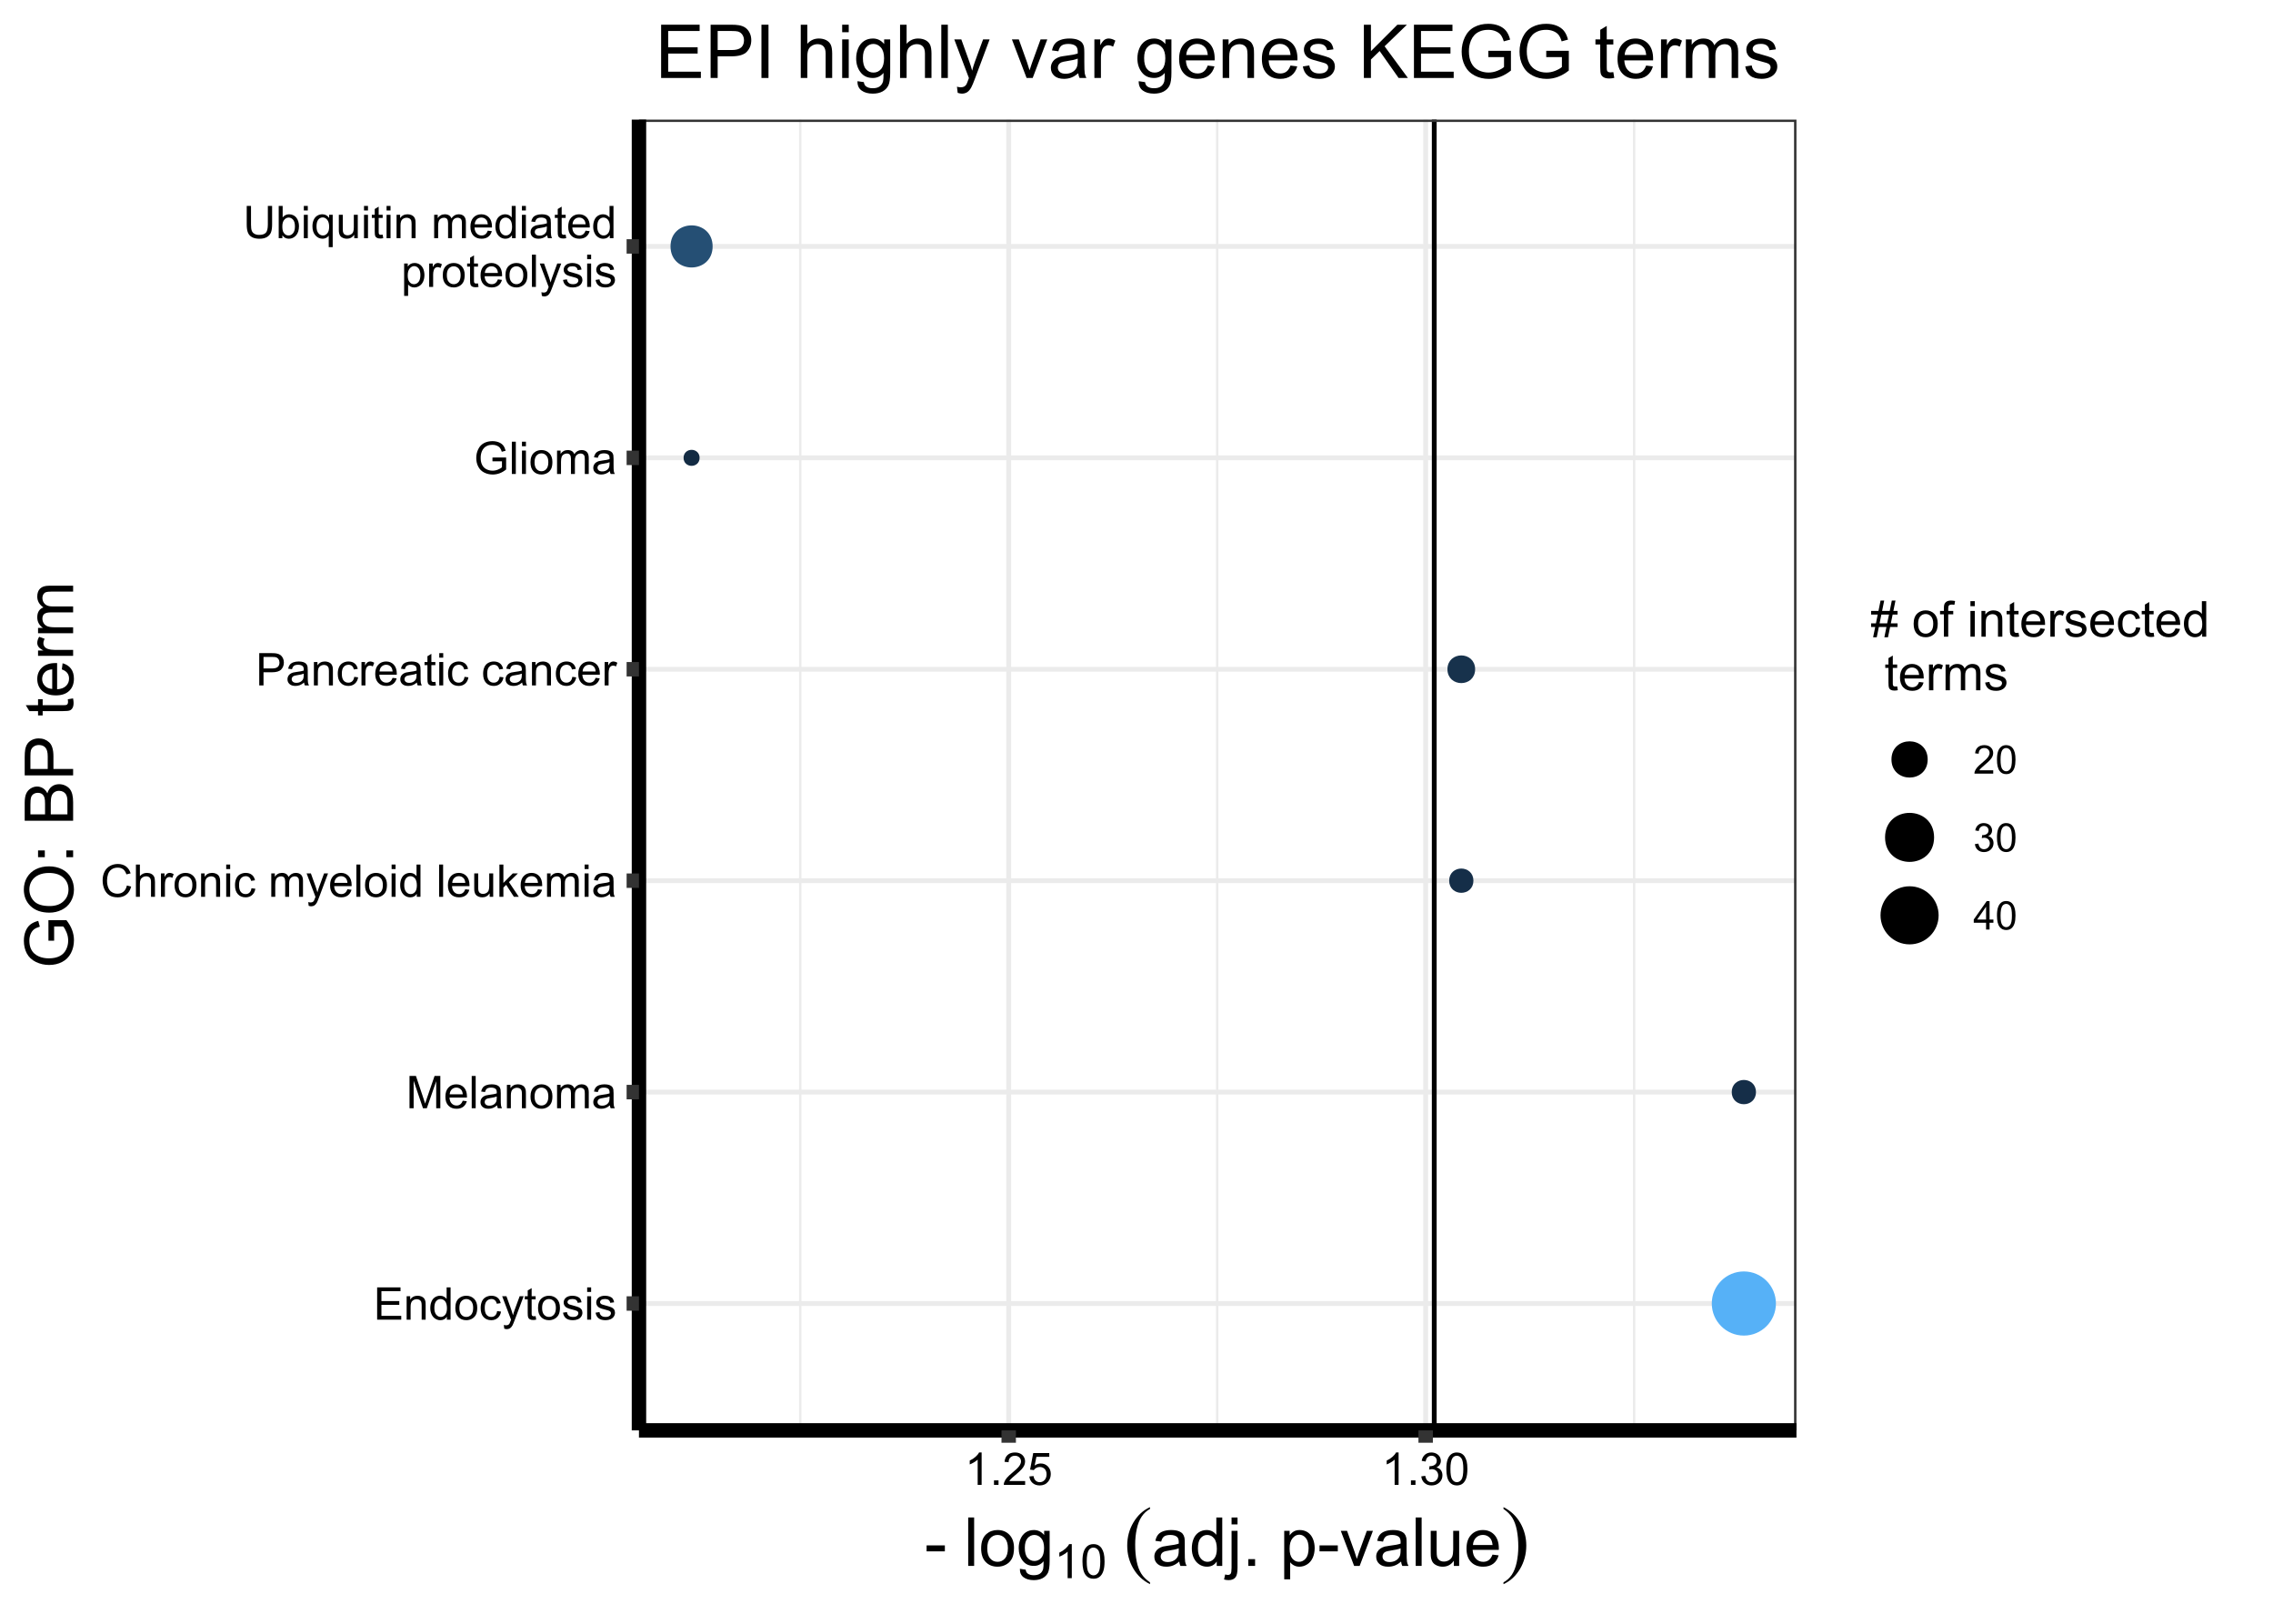 <?xml version="1.0" encoding="UTF-8"?>
<svg xmlns="http://www.w3.org/2000/svg" xmlns:xlink="http://www.w3.org/1999/xlink" width="504pt" height="360pt" viewBox="0 0 504 360" version="1.1">
<defs>
<g>
<symbol overflow="visible" id="glyph0-0">
<path style="stroke:none;" d="M 1.25 0 L 1.25 -6.25 L 6.25 -6.25 L 6.25 0 Z M 1.406 -0.156 L 6.094 -0.156 L 6.094 -6.094 L 1.406 -6.094 Z M 1.406 -0.156 "/>
</symbol>
<symbol overflow="visible" id="glyph0-1">
<path style="stroke:none;" d="M 0.789 0 L 0.789 -7.156 L 5.969 -7.156 L 5.969 -6.312 L 1.738 -6.312 L 1.738 -4.121 L 5.699 -4.121 L 5.699 -3.281 L 1.738 -3.281 L 1.738 -0.844 L 6.133 -0.844 L 6.133 0 Z M 0.789 0 "/>
</symbol>
<symbol overflow="visible" id="glyph0-2">
<path style="stroke:none;" d="M 0.66 0 L 0.66 -5.188 L 1.449 -5.188 L 1.449 -4.449 C 1.828 -5.016 2.379 -5.301 3.102 -5.305 C 3.41 -5.301 3.699 -5.246 3.961 -5.133 C 4.223 -5.02 4.418 -4.871 4.551 -4.691 C 4.68 -4.508 4.77 -4.293 4.824 -4.043 C 4.855 -3.879 4.875 -3.594 4.875 -3.188 L 4.875 0 L 3.992 0 L 3.992 -3.156 C 3.988 -3.512 3.957 -3.777 3.891 -3.957 C 3.82 -4.129 3.699 -4.27 3.527 -4.379 C 3.352 -4.48 3.145 -4.535 2.914 -4.539 C 2.535 -4.535 2.215 -4.418 1.945 -4.184 C 1.672 -3.945 1.535 -3.492 1.539 -2.832 L 1.539 0 Z M 0.66 0 "/>
</symbol>
<symbol overflow="visible" id="glyph0-3">
<path style="stroke:none;" d="M 4.023 0 L 4.023 -0.656 C 3.691 -0.141 3.207 0.117 2.574 0.117 C 2.156 0.117 1.777 0.004 1.434 -0.223 C 1.086 -0.449 0.816 -0.766 0.629 -1.18 C 0.434 -1.586 0.34 -2.055 0.344 -2.586 C 0.34 -3.102 0.426 -3.574 0.602 -3.996 C 0.77 -4.418 1.027 -4.738 1.375 -4.965 C 1.719 -5.188 2.105 -5.301 2.535 -5.305 C 2.844 -5.301 3.121 -5.234 3.367 -5.105 C 3.609 -4.969 3.809 -4.797 3.965 -4.59 L 3.965 -7.156 L 4.84 -7.156 L 4.84 0 Z M 1.246 -2.586 C 1.242 -1.922 1.383 -1.426 1.664 -1.098 C 1.945 -0.766 2.273 -0.602 2.656 -0.605 C 3.039 -0.602 3.367 -0.758 3.637 -1.074 C 3.902 -1.387 4.035 -1.867 4.039 -2.516 C 4.035 -3.219 3.898 -3.738 3.629 -4.074 C 3.352 -4.402 3.016 -4.57 2.617 -4.574 C 2.223 -4.57 1.895 -4.41 1.637 -4.094 C 1.371 -3.773 1.242 -3.27 1.246 -2.586 Z M 1.246 -2.586 "/>
</symbol>
<symbol overflow="visible" id="glyph0-4">
<path style="stroke:none;" d="M 0.332 -2.594 C 0.328 -3.551 0.594 -4.262 1.133 -4.727 C 1.574 -5.109 2.121 -5.301 2.766 -5.305 C 3.477 -5.301 4.059 -5.066 4.512 -4.602 C 4.965 -4.133 5.191 -3.488 5.191 -2.664 C 5.191 -1.996 5.09 -1.473 4.891 -1.09 C 4.688 -0.707 4.395 -0.41 4.016 -0.199 C 3.629 0.012 3.215 0.117 2.766 0.117 C 2.039 0.117 1.449 -0.113 1.004 -0.582 C 0.551 -1.043 0.328 -1.715 0.332 -2.594 Z M 1.234 -2.594 C 1.23 -1.926 1.375 -1.43 1.668 -1.102 C 1.957 -0.77 2.324 -0.602 2.766 -0.605 C 3.199 -0.602 3.559 -0.77 3.852 -1.102 C 4.141 -1.434 4.289 -1.938 4.289 -2.621 C 4.289 -3.262 4.141 -3.75 3.852 -4.078 C 3.555 -4.406 3.195 -4.57 2.766 -4.574 C 2.324 -4.57 1.957 -4.406 1.668 -4.082 C 1.375 -3.75 1.23 -3.254 1.234 -2.594 Z M 1.234 -2.594 "/>
</symbol>
<symbol overflow="visible" id="glyph0-5">
<path style="stroke:none;" d="M 4.043 -1.898 L 4.906 -1.789 C 4.809 -1.188 4.566 -0.723 4.18 -0.387 C 3.789 -0.051 3.312 0.117 2.75 0.117 C 2.035 0.117 1.465 -0.113 1.035 -0.578 C 0.602 -1.039 0.387 -1.703 0.391 -2.574 C 0.387 -3.129 0.48 -3.621 0.668 -4.043 C 0.852 -4.461 1.133 -4.773 1.516 -4.988 C 1.895 -5.195 2.309 -5.301 2.754 -5.305 C 3.316 -5.301 3.773 -5.16 4.133 -4.875 C 4.488 -4.59 4.719 -4.184 4.824 -3.664 L 3.969 -3.531 C 3.883 -3.879 3.738 -4.141 3.535 -4.316 C 3.324 -4.488 3.078 -4.574 2.789 -4.578 C 2.344 -4.574 1.98 -4.418 1.707 -4.102 C 1.426 -3.785 1.289 -3.281 1.293 -2.598 C 1.289 -1.898 1.422 -1.395 1.691 -1.078 C 1.957 -0.762 2.305 -0.602 2.738 -0.605 C 3.082 -0.602 3.371 -0.707 3.602 -0.922 C 3.832 -1.133 3.98 -1.461 4.043 -1.898 Z M 4.043 -1.898 "/>
</symbol>
<symbol overflow="visible" id="glyph0-6">
<path style="stroke:none;" d="M 0.621 1.996 L 0.523 1.172 C 0.711 1.223 0.879 1.246 1.023 1.25 C 1.219 1.246 1.375 1.215 1.496 1.152 C 1.609 1.086 1.707 0.996 1.781 0.879 C 1.836 0.789 1.926 0.57 2.051 0.227 C 2.066 0.176 2.09 0.102 2.129 0.008 L 0.16 -5.188 L 1.109 -5.188 L 2.188 -2.184 C 2.324 -1.797 2.449 -1.395 2.562 -0.98 C 2.66 -1.379 2.781 -1.773 2.926 -2.164 L 4.031 -5.188 L 4.914 -5.188 L 2.938 0.086 C 2.723 0.652 2.559 1.047 2.445 1.266 C 2.285 1.555 2.105 1.766 1.906 1.902 C 1.703 2.035 1.465 2.102 1.188 2.105 C 1.016 2.102 0.828 2.066 0.621 1.996 Z M 0.621 1.996 "/>
</symbol>
<symbol overflow="visible" id="glyph0-7">
<path style="stroke:none;" d="M 2.578 -0.785 L 2.703 -0.008 C 2.453 0.047 2.234 0.07 2.039 0.07 C 1.719 0.07 1.469 0.02 1.297 -0.082 C 1.117 -0.184 0.996 -0.316 0.926 -0.48 C 0.855 -0.645 0.82 -0.988 0.82 -1.52 L 0.82 -4.5 L 0.176 -4.5 L 0.176 -5.188 L 0.82 -5.188 L 0.82 -6.469 L 1.695 -6.996 L 1.695 -5.188 L 2.578 -5.188 L 2.578 -4.5 L 1.695 -4.5 L 1.695 -1.469 C 1.691 -1.215 1.707 -1.055 1.742 -0.984 C 1.77 -0.914 1.82 -0.855 1.891 -0.812 C 1.957 -0.77 2.059 -0.75 2.191 -0.75 C 2.289 -0.75 2.418 -0.762 2.578 -0.785 Z M 2.578 -0.785 "/>
</symbol>
<symbol overflow="visible" id="glyph0-8">
<path style="stroke:none;" d="M 0.309 -1.547 L 1.176 -1.684 C 1.223 -1.332 1.359 -1.066 1.582 -0.883 C 1.805 -0.695 2.117 -0.602 2.52 -0.605 C 2.922 -0.602 3.219 -0.684 3.418 -0.852 C 3.609 -1.012 3.707 -1.207 3.711 -1.43 C 3.707 -1.625 3.621 -1.781 3.453 -1.898 C 3.328 -1.977 3.031 -2.074 2.555 -2.195 C 1.906 -2.355 1.457 -2.496 1.211 -2.617 C 0.961 -2.734 0.773 -2.898 0.645 -3.113 C 0.516 -3.32 0.449 -3.555 0.453 -3.809 C 0.449 -4.039 0.504 -4.25 0.613 -4.449 C 0.719 -4.645 0.863 -4.809 1.047 -4.941 C 1.18 -5.039 1.363 -5.125 1.602 -5.199 C 1.836 -5.266 2.09 -5.301 2.363 -5.305 C 2.766 -5.301 3.125 -5.242 3.434 -5.129 C 3.742 -5.008 3.969 -4.852 4.117 -4.652 C 4.262 -4.449 4.363 -4.18 4.418 -3.848 L 3.559 -3.73 C 3.516 -3.996 3.402 -4.203 3.219 -4.355 C 3.027 -4.5 2.766 -4.574 2.426 -4.578 C 2.02 -4.574 1.73 -4.508 1.562 -4.379 C 1.387 -4.242 1.301 -4.086 1.305 -3.91 C 1.301 -3.793 1.336 -3.691 1.41 -3.602 C 1.48 -3.504 1.594 -3.426 1.75 -3.367 C 1.832 -3.332 2.09 -3.258 2.523 -3.145 C 3.145 -2.977 3.578 -2.84 3.824 -2.734 C 4.07 -2.629 4.262 -2.477 4.402 -2.273 C 4.539 -2.07 4.609 -1.82 4.613 -1.523 C 4.609 -1.23 4.523 -0.953 4.355 -0.695 C 4.184 -0.434 3.938 -0.234 3.617 -0.094 C 3.289 0.047 2.926 0.117 2.523 0.117 C 1.848 0.117 1.336 -0.02 0.984 -0.301 C 0.629 -0.578 0.402 -0.996 0.309 -1.547 Z M 0.309 -1.547 "/>
</symbol>
<symbol overflow="visible" id="glyph0-9">
<path style="stroke:none;" d="M 0.664 -6.148 L 0.664 -7.156 L 1.543 -7.156 L 1.543 -6.148 Z M 0.664 0 L 0.664 -5.188 L 1.543 -5.188 L 1.543 0 Z M 0.664 0 "/>
</symbol>
<symbol overflow="visible" id="glyph0-10">
<path style="stroke:none;" d="M 0.742 0 L 0.742 -7.156 L 2.168 -7.156 L 3.863 -2.09 C 4.016 -1.617 4.129 -1.266 4.203 -1.031 C 4.281 -1.289 4.41 -1.672 4.586 -2.18 L 6.297 -7.156 L 7.574 -7.156 L 7.574 0 L 6.66 0 L 6.66 -5.992 L 4.578 0 L 3.727 0 L 1.656 -6.094 L 1.656 0 Z M 0.742 0 "/>
</symbol>
<symbol overflow="visible" id="glyph0-11">
<path style="stroke:none;" d="M 4.211 -1.672 L 5.117 -1.559 C 4.969 -1.027 4.703 -0.613 4.32 -0.32 C 3.93 -0.027 3.438 0.117 2.836 0.117 C 2.078 0.117 1.477 -0.113 1.031 -0.582 C 0.586 -1.047 0.363 -1.703 0.367 -2.547 C 0.363 -3.418 0.586 -4.098 1.039 -4.582 C 1.484 -5.062 2.07 -5.301 2.789 -5.305 C 3.48 -5.301 4.047 -5.066 4.488 -4.594 C 4.926 -4.121 5.145 -3.457 5.148 -2.602 C 5.145 -2.547 5.141 -2.469 5.141 -2.367 L 1.273 -2.367 C 1.305 -1.797 1.469 -1.359 1.758 -1.059 C 2.047 -0.754 2.406 -0.602 2.844 -0.605 C 3.16 -0.602 3.434 -0.688 3.664 -0.859 C 3.891 -1.027 4.074 -1.297 4.211 -1.672 Z M 1.324 -3.09 L 4.219 -3.09 C 4.18 -3.523 4.066 -3.852 3.887 -4.07 C 3.605 -4.406 3.242 -4.574 2.797 -4.578 C 2.391 -4.574 2.051 -4.441 1.777 -4.172 C 1.5 -3.902 1.352 -3.539 1.324 -3.09 Z M 1.324 -3.09 "/>
</symbol>
<symbol overflow="visible" id="glyph0-12">
<path style="stroke:none;" d="M 0.641 0 L 0.641 -7.156 L 1.52 -7.156 L 1.52 0 Z M 0.641 0 "/>
</symbol>
<symbol overflow="visible" id="glyph0-13">
<path style="stroke:none;" d="M 4.043 -0.641 C 3.715 -0.359 3.398 -0.164 3.102 -0.055 C 2.797 0.062 2.477 0.117 2.133 0.117 C 1.562 0.117 1.125 -0.02 0.82 -0.301 C 0.512 -0.574 0.355 -0.93 0.359 -1.367 C 0.355 -1.617 0.414 -1.852 0.531 -2.062 C 0.645 -2.273 0.797 -2.441 0.988 -2.566 C 1.172 -2.691 1.383 -2.785 1.621 -2.855 C 1.789 -2.898 2.051 -2.945 2.402 -2.988 C 3.113 -3.074 3.633 -3.172 3.969 -3.289 C 3.969 -3.406 3.973 -3.484 3.977 -3.52 C 3.973 -3.875 3.891 -4.129 3.727 -4.277 C 3.5 -4.473 3.164 -4.57 2.727 -4.574 C 2.309 -4.57 2.004 -4.496 1.809 -4.355 C 1.609 -4.207 1.465 -3.953 1.371 -3.59 L 0.512 -3.707 C 0.586 -4.07 0.715 -4.367 0.898 -4.598 C 1.074 -4.82 1.336 -4.996 1.676 -5.121 C 2.012 -5.242 2.402 -5.301 2.852 -5.305 C 3.293 -5.301 3.652 -5.25 3.93 -5.148 C 4.203 -5.043 4.406 -4.91 4.539 -4.754 C 4.668 -4.59 4.758 -4.391 4.812 -4.156 C 4.84 -4 4.855 -3.73 4.859 -3.344 L 4.859 -2.172 C 4.855 -1.352 4.875 -0.836 4.914 -0.621 C 4.949 -0.402 5.023 -0.195 5.137 0 L 4.219 0 C 4.125 -0.18 4.066 -0.391 4.043 -0.641 Z M 3.969 -2.602 C 3.648 -2.469 3.172 -2.355 2.535 -2.27 C 2.172 -2.215 1.914 -2.156 1.766 -2.094 C 1.613 -2.023 1.5 -1.93 1.418 -1.809 C 1.336 -1.68 1.293 -1.539 1.297 -1.391 C 1.293 -1.152 1.383 -0.957 1.562 -0.805 C 1.738 -0.645 2 -0.566 2.344 -0.57 C 2.68 -0.566 2.98 -0.641 3.246 -0.793 C 3.508 -0.938 3.699 -1.141 3.828 -1.402 C 3.918 -1.598 3.965 -1.891 3.969 -2.281 Z M 3.969 -2.602 "/>
</symbol>
<symbol overflow="visible" id="glyph0-14">
<path style="stroke:none;" d="M 0.66 0 L 0.66 -5.188 L 1.445 -5.188 L 1.445 -4.457 C 1.605 -4.711 1.82 -4.914 2.094 -5.07 C 2.359 -5.223 2.668 -5.301 3.016 -5.305 C 3.398 -5.301 3.715 -5.223 3.961 -5.062 C 4.207 -4.902 4.379 -4.68 4.484 -4.395 C 4.891 -5 5.426 -5.301 6.086 -5.305 C 6.598 -5.301 6.992 -5.16 7.27 -4.875 C 7.547 -4.59 7.688 -4.148 7.688 -3.559 L 7.688 0 L 6.812 0 L 6.812 -3.266 C 6.809 -3.613 6.781 -3.867 6.727 -4.023 C 6.668 -4.176 6.562 -4.301 6.414 -4.398 C 6.262 -4.488 6.086 -4.535 5.891 -4.539 C 5.523 -4.535 5.223 -4.414 4.98 -4.176 C 4.738 -3.93 4.617 -3.543 4.617 -3.012 L 4.617 0 L 3.742 0 L 3.742 -3.367 C 3.738 -3.754 3.668 -4.047 3.527 -4.246 C 3.383 -4.438 3.145 -4.535 2.82 -4.539 C 2.57 -4.535 2.344 -4.469 2.137 -4.344 C 1.922 -4.211 1.77 -4.023 1.68 -3.773 C 1.582 -3.523 1.535 -3.16 1.539 -2.691 L 1.539 0 Z M 0.66 0 "/>
</symbol>
<symbol overflow="visible" id="glyph0-15">
<path style="stroke:none;" d="M 5.879 -2.508 L 6.828 -2.27 C 6.625 -1.488 6.27 -0.895 5.754 -0.488 C 5.238 -0.082 4.605 0.117 3.863 0.121 C 3.086 0.117 2.457 -0.035 1.977 -0.348 C 1.492 -0.66 1.125 -1.117 0.875 -1.715 C 0.621 -2.309 0.496 -2.949 0.5 -3.633 C 0.496 -4.375 0.641 -5.023 0.926 -5.582 C 1.207 -6.133 1.609 -6.555 2.141 -6.848 C 2.664 -7.133 3.242 -7.277 3.875 -7.281 C 4.59 -7.277 5.195 -7.094 5.684 -6.734 C 6.168 -6.367 6.508 -5.855 6.703 -5.195 L 5.773 -4.977 C 5.602 -5.492 5.359 -5.871 5.047 -6.113 C 4.727 -6.348 4.332 -6.469 3.859 -6.469 C 3.305 -6.469 2.844 -6.336 2.477 -6.074 C 2.105 -5.809 1.848 -5.453 1.699 -5.012 C 1.551 -4.562 1.477 -4.105 1.477 -3.637 C 1.477 -3.027 1.562 -2.496 1.742 -2.043 C 1.914 -1.586 2.191 -1.246 2.566 -1.023 C 2.941 -0.797 3.348 -0.684 3.785 -0.688 C 4.312 -0.684 4.758 -0.836 5.129 -1.145 C 5.496 -1.449 5.746 -1.906 5.879 -2.508 Z M 5.879 -2.508 "/>
</symbol>
<symbol overflow="visible" id="glyph0-16">
<path style="stroke:none;" d="M 0.66 0 L 0.66 -7.156 L 1.539 -7.156 L 1.539 -4.59 C 1.945 -5.062 2.461 -5.301 3.09 -5.305 C 3.473 -5.301 3.809 -5.227 4.09 -5.074 C 4.371 -4.922 4.574 -4.711 4.699 -4.445 C 4.82 -4.176 4.879 -3.789 4.883 -3.285 L 4.883 0 L 4.004 0 L 4.004 -3.285 C 4 -3.723 3.906 -4.043 3.719 -4.246 C 3.527 -4.445 3.258 -4.547 2.91 -4.547 C 2.648 -4.547 2.402 -4.477 2.176 -4.344 C 1.941 -4.203 1.777 -4.02 1.684 -3.793 C 1.582 -3.559 1.535 -3.242 1.539 -2.836 L 1.539 0 Z M 0.66 0 "/>
</symbol>
<symbol overflow="visible" id="glyph0-17">
<path style="stroke:none;" d="M 0.648 0 L 0.648 -5.188 L 1.441 -5.188 L 1.441 -4.398 C 1.641 -4.766 1.824 -5.008 2 -5.129 C 2.168 -5.242 2.355 -5.301 2.562 -5.305 C 2.855 -5.301 3.16 -5.207 3.469 -5.02 L 3.164 -4.203 C 2.949 -4.328 2.734 -4.395 2.52 -4.395 C 2.324 -4.395 2.148 -4.336 2 -4.219 C 1.844 -4.102 1.738 -3.941 1.676 -3.742 C 1.574 -3.426 1.523 -3.082 1.527 -2.715 L 1.527 0 Z M 0.648 0 "/>
</symbol>
<symbol overflow="visible" id="glyph0-18">
<path style="stroke:none;" d=""/>
</symbol>
<symbol overflow="visible" id="glyph0-19">
<path style="stroke:none;" d="M 4.059 0 L 4.059 -0.762 C 3.652 -0.176 3.105 0.117 2.414 0.117 C 2.105 0.117 1.816 0.059 1.555 -0.059 C 1.285 -0.176 1.09 -0.32 0.965 -0.5 C 0.836 -0.672 0.746 -0.891 0.695 -1.152 C 0.656 -1.32 0.637 -1.594 0.641 -1.973 L 0.641 -5.188 L 1.52 -5.188 L 1.52 -2.309 C 1.516 -1.848 1.535 -1.539 1.57 -1.383 C 1.625 -1.148 1.742 -0.965 1.922 -0.836 C 2.102 -0.703 2.32 -0.637 2.586 -0.641 C 2.848 -0.637 3.098 -0.707 3.328 -0.844 C 3.559 -0.977 3.723 -1.16 3.82 -1.395 C 3.914 -1.625 3.961 -1.961 3.965 -2.406 L 3.965 -5.188 L 4.844 -5.188 L 4.844 0 Z M 4.059 0 "/>
</symbol>
<symbol overflow="visible" id="glyph0-20">
<path style="stroke:none;" d="M 0.664 0 L 0.664 -7.156 L 1.543 -7.156 L 1.543 -3.078 L 3.625 -5.188 L 4.762 -5.188 L 2.777 -3.262 L 4.961 0 L 3.875 0 L 2.164 -2.652 L 1.543 -2.055 L 1.543 0 Z M 0.664 0 "/>
</symbol>
<symbol overflow="visible" id="glyph0-21">
<path style="stroke:none;" d="M 0.773 0 L 0.773 -7.156 L 3.473 -7.156 C 3.945 -7.152 4.309 -7.133 4.562 -7.09 C 4.91 -7.027 5.203 -6.914 5.441 -6.754 C 5.68 -6.586 5.871 -6.355 6.016 -6.062 C 6.16 -5.766 6.234 -5.441 6.234 -5.086 C 6.234 -4.477 6.039 -3.961 5.652 -3.543 C 5.266 -3.117 4.566 -2.906 3.555 -2.91 L 1.719 -2.91 L 1.719 0 Z M 1.719 -3.754 L 3.57 -3.754 C 4.18 -3.75 4.613 -3.863 4.871 -4.094 C 5.125 -4.32 5.254 -4.641 5.258 -5.059 C 5.254 -5.355 5.18 -5.613 5.031 -5.828 C 4.879 -6.039 4.68 -6.18 4.434 -6.25 C 4.273 -6.289 3.98 -6.309 3.551 -6.312 L 1.719 -6.312 Z M 1.719 -3.754 "/>
</symbol>
<symbol overflow="visible" id="glyph0-22">
<path style="stroke:none;" d="M 4.121 -2.809 L 4.121 -3.648 L 7.152 -3.652 L 7.152 -0.996 C 6.684 -0.621 6.203 -0.34 5.711 -0.156 C 5.215 0.027 4.707 0.117 4.188 0.121 C 3.48 0.117 2.84 -0.031 2.27 -0.328 C 1.691 -0.629 1.258 -1.062 0.969 -1.637 C 0.672 -2.203 0.527 -2.84 0.531 -3.547 C 0.527 -4.238 0.672 -4.891 0.969 -5.496 C 1.258 -6.098 1.68 -6.543 2.227 -6.84 C 2.773 -7.129 3.402 -7.277 4.117 -7.281 C 4.629 -7.277 5.098 -7.191 5.52 -7.027 C 5.938 -6.855 6.266 -6.625 6.504 -6.328 C 6.738 -6.027 6.918 -5.637 7.047 -5.156 L 6.191 -4.922 C 6.082 -5.285 5.949 -5.57 5.789 -5.781 C 5.629 -5.988 5.398 -6.156 5.105 -6.281 C 4.809 -6.406 4.48 -6.469 4.121 -6.469 C 3.684 -6.469 3.309 -6.402 2.996 -6.27 C 2.676 -6.137 2.422 -5.961 2.234 -5.75 C 2.039 -5.531 1.891 -5.297 1.781 -5.043 C 1.598 -4.598 1.504 -4.117 1.508 -3.602 C 1.504 -2.965 1.613 -2.434 1.836 -2.004 C 2.055 -1.574 2.375 -1.254 2.797 -1.047 C 3.215 -0.836 3.664 -0.73 4.137 -0.734 C 4.543 -0.73 4.941 -0.809 5.336 -0.969 C 5.723 -1.125 6.02 -1.297 6.227 -1.477 L 6.227 -2.809 Z M 4.121 -2.809 "/>
</symbol>
<symbol overflow="visible" id="glyph0-23">
<path style="stroke:none;" d="M 5.469 -7.156 L 6.414 -7.156 L 6.414 -3.023 C 6.41 -2.305 6.328 -1.73 6.172 -1.309 C 6.008 -0.879 5.715 -0.535 5.289 -0.273 C 4.863 -0.012 4.305 0.117 3.617 0.121 C 2.945 0.117 2.398 0.004 1.973 -0.223 C 1.543 -0.453 1.238 -0.785 1.059 -1.227 C 0.875 -1.66 0.785 -2.262 0.785 -3.023 L 0.785 -7.156 L 1.734 -7.156 L 1.734 -3.027 C 1.734 -2.402 1.789 -1.945 1.906 -1.652 C 2.016 -1.355 2.215 -1.129 2.5 -0.973 C 2.781 -0.812 3.125 -0.73 3.535 -0.734 C 4.227 -0.73 4.723 -0.891 5.023 -1.207 C 5.316 -1.52 5.465 -2.125 5.469 -3.027 Z M 5.469 -7.156 "/>
</symbol>
<symbol overflow="visible" id="glyph0-24">
<path style="stroke:none;" d="M 1.469 0 L 0.656 0 L 0.656 -7.156 L 1.531 -7.156 L 1.531 -4.605 C 1.898 -5.07 2.375 -5.301 2.953 -5.305 C 3.273 -5.301 3.574 -5.238 3.859 -5.109 C 4.145 -4.98 4.379 -4.797 4.562 -4.566 C 4.746 -4.332 4.891 -4.055 4.996 -3.727 C 5.098 -3.398 5.148 -3.047 5.152 -2.672 C 5.148 -1.781 4.93 -1.094 4.492 -0.609 C 4.051 -0.125 3.523 0.117 2.91 0.117 C 2.297 0.117 1.816 -0.137 1.469 -0.648 Z M 1.461 -2.633 C 1.457 -2.008 1.543 -1.559 1.715 -1.285 C 1.988 -0.828 2.363 -0.602 2.836 -0.605 C 3.219 -0.602 3.551 -0.77 3.832 -1.105 C 4.113 -1.438 4.254 -1.934 4.254 -2.598 C 4.254 -3.27 4.117 -3.77 3.848 -4.094 C 3.578 -4.414 3.254 -4.574 2.875 -4.578 C 2.488 -4.574 2.156 -4.41 1.879 -4.078 C 1.598 -3.742 1.457 -3.258 1.461 -2.633 Z M 1.461 -2.633 "/>
</symbol>
<symbol overflow="visible" id="glyph0-25">
<path style="stroke:none;" d="M 3.965 1.988 L 3.965 -0.551 C 3.824 -0.359 3.633 -0.199 3.391 -0.074 C 3.145 0.055 2.883 0.117 2.609 0.117 C 1.988 0.117 1.457 -0.129 1.016 -0.621 C 0.57 -1.113 0.352 -1.785 0.352 -2.641 C 0.352 -3.16 0.441 -3.629 0.621 -4.043 C 0.801 -4.457 1.062 -4.77 1.406 -4.984 C 1.75 -5.195 2.125 -5.301 2.539 -5.305 C 3.176 -5.301 3.684 -5.031 4.055 -4.492 L 4.055 -5.188 L 4.844 -5.188 L 4.844 1.988 Z M 1.254 -2.609 C 1.254 -1.938 1.391 -1.438 1.672 -1.105 C 1.949 -0.77 2.285 -0.602 2.68 -0.605 C 3.051 -0.602 3.375 -0.762 3.648 -1.082 C 3.918 -1.398 4.055 -1.883 4.055 -2.531 C 4.055 -3.219 3.91 -3.734 3.625 -4.086 C 3.34 -4.43 3.004 -4.605 2.621 -4.609 C 2.238 -4.605 1.918 -4.441 1.652 -4.121 C 1.387 -3.793 1.254 -3.289 1.254 -2.609 Z M 1.254 -2.609 "/>
</symbol>
<symbol overflow="visible" id="glyph0-26">
<path style="stroke:none;" d="M 0.66 1.988 L 0.66 -5.188 L 1.461 -5.188 L 1.461 -4.512 C 1.645 -4.773 1.859 -4.969 2.098 -5.105 C 2.336 -5.234 2.625 -5.301 2.965 -5.305 C 3.406 -5.301 3.797 -5.188 4.137 -4.961 C 4.473 -4.73 4.727 -4.41 4.902 -3.996 C 5.07 -3.582 5.156 -3.125 5.16 -2.633 C 5.156 -2.098 5.062 -1.621 4.875 -1.199 C 4.684 -0.773 4.406 -0.449 4.043 -0.223 C 3.68 0.004 3.297 0.117 2.898 0.117 C 2.605 0.117 2.344 0.059 2.109 -0.066 C 1.875 -0.188 1.684 -0.348 1.539 -0.539 L 1.539 1.988 Z M 1.453 -2.562 C 1.453 -1.891 1.586 -1.398 1.859 -1.082 C 2.125 -0.762 2.453 -0.602 2.844 -0.605 C 3.23 -0.602 3.566 -0.77 3.844 -1.102 C 4.121 -1.43 4.258 -1.941 4.262 -2.637 C 4.258 -3.297 4.121 -3.789 3.852 -4.121 C 3.578 -4.445 3.258 -4.609 2.883 -4.613 C 2.508 -4.609 2.176 -4.434 1.887 -4.086 C 1.598 -3.734 1.453 -3.227 1.453 -2.562 Z M 1.453 -2.562 "/>
</symbol>
<symbol overflow="visible" id="glyph0-27">
<path style="stroke:none;" d="M 3.727 0 L 2.848 0 L 2.848 -5.602 C 2.637 -5.398 2.359 -5.195 2.016 -4.992 C 1.672 -4.789 1.363 -4.637 1.09 -4.539 L 1.09 -5.391 C 1.582 -5.621 2.012 -5.898 2.379 -6.23 C 2.746 -6.555 3.004 -6.875 3.16 -7.188 L 3.727 -7.188 Z M 3.727 0 "/>
</symbol>
<symbol overflow="visible" id="glyph0-28">
<path style="stroke:none;" d="M 0.906 0 L 0.906 -1 L 1.91 -1 L 1.91 0 Z M 0.906 0 "/>
</symbol>
<symbol overflow="visible" id="glyph0-29">
<path style="stroke:none;" d="M 5.035 -0.844 L 5.035 0 L 0.305 0 C 0.297 -0.211 0.328 -0.414 0.406 -0.609 C 0.523 -0.93 0.719 -1.246 0.984 -1.562 C 1.25 -1.871 1.633 -2.234 2.133 -2.648 C 2.91 -3.281 3.434 -3.785 3.711 -4.16 C 3.98 -4.535 4.117 -4.887 4.121 -5.219 C 4.117 -5.566 3.992 -5.859 3.746 -6.102 C 3.496 -6.336 3.172 -6.457 2.773 -6.461 C 2.348 -6.457 2.012 -6.328 1.758 -6.078 C 1.5 -5.82 1.371 -5.469 1.371 -5.023 L 0.469 -5.117 C 0.531 -5.789 0.762 -6.305 1.168 -6.656 C 1.566 -7.008 2.109 -7.184 2.793 -7.188 C 3.477 -7.184 4.02 -6.992 4.422 -6.617 C 4.82 -6.234 5.02 -5.762 5.023 -5.199 C 5.02 -4.91 4.961 -4.629 4.848 -4.355 C 4.727 -4.074 4.535 -3.785 4.266 -3.48 C 3.992 -3.176 3.539 -2.754 2.91 -2.223 C 2.379 -1.777 2.039 -1.477 1.895 -1.32 C 1.742 -1.16 1.621 -1.004 1.523 -0.844 Z M 5.035 -0.844 "/>
</symbol>
<symbol overflow="visible" id="glyph0-30">
<path style="stroke:none;" d="M 0.414 -1.875 L 1.336 -1.953 C 1.406 -1.5 1.562 -1.164 1.812 -0.941 C 2.059 -0.711 2.359 -0.598 2.715 -0.602 C 3.137 -0.598 3.496 -0.758 3.789 -1.078 C 4.078 -1.398 4.223 -1.82 4.227 -2.348 C 4.223 -2.848 4.082 -3.242 3.805 -3.535 C 3.52 -3.82 3.152 -3.965 2.699 -3.969 C 2.414 -3.965 2.16 -3.902 1.934 -3.777 C 1.707 -3.648 1.527 -3.48 1.398 -3.277 L 0.57 -3.383 L 1.266 -7.062 L 4.824 -7.062 L 4.824 -6.219 L 1.969 -6.219 L 1.582 -4.297 C 2.012 -4.594 2.461 -4.746 2.934 -4.746 C 3.555 -4.746 4.082 -4.527 4.516 -4.094 C 4.941 -3.66 5.156 -3.105 5.16 -2.426 C 5.156 -1.777 4.969 -1.215 4.594 -0.746 C 4.133 -0.168 3.504 0.117 2.715 0.121 C 2.059 0.117 1.527 -0.062 1.121 -0.426 C 0.707 -0.789 0.473 -1.273 0.414 -1.875 Z M 0.414 -1.875 "/>
</symbol>
<symbol overflow="visible" id="glyph0-31">
<path style="stroke:none;" d="M 0.422 -1.891 L 1.297 -2.008 C 1.395 -1.504 1.566 -1.145 1.812 -0.93 C 2.055 -0.707 2.352 -0.598 2.699 -0.602 C 3.109 -0.598 3.457 -0.742 3.746 -1.031 C 4.027 -1.316 4.172 -1.668 4.176 -2.094 C 4.172 -2.492 4.039 -2.824 3.777 -3.09 C 3.512 -3.348 3.176 -3.48 2.773 -3.484 C 2.602 -3.48 2.395 -3.449 2.152 -3.391 L 2.25 -4.16 C 2.309 -4.152 2.355 -4.148 2.391 -4.148 C 2.766 -4.148 3.102 -4.246 3.402 -4.441 C 3.699 -4.637 3.848 -4.938 3.852 -5.348 C 3.848 -5.664 3.738 -5.93 3.523 -6.145 C 3.305 -6.355 3.023 -6.461 2.68 -6.465 C 2.336 -6.461 2.051 -6.355 1.824 -6.141 C 1.594 -5.926 1.449 -5.602 1.387 -5.176 L 0.508 -5.332 C 0.613 -5.918 0.855 -6.371 1.238 -6.699 C 1.617 -7.02 2.094 -7.184 2.66 -7.188 C 3.051 -7.184 3.41 -7.098 3.738 -6.934 C 4.066 -6.762 4.316 -6.535 4.496 -6.25 C 4.668 -5.957 4.758 -5.648 4.758 -5.328 C 4.758 -5.016 4.672 -4.734 4.508 -4.48 C 4.336 -4.227 4.09 -4.023 3.77 -3.875 C 4.191 -3.773 4.523 -3.574 4.758 -3.27 C 4.992 -2.961 5.109 -2.574 5.109 -2.113 C 5.109 -1.484 4.879 -0.953 4.426 -0.523 C 3.965 -0.09 3.391 0.121 2.695 0.125 C 2.066 0.121 1.543 -0.062 1.129 -0.434 C 0.711 -0.809 0.477 -1.293 0.422 -1.891 Z M 0.422 -1.891 "/>
</symbol>
<symbol overflow="visible" id="glyph0-32">
<path style="stroke:none;" d="M 0.414 -3.531 C 0.41 -4.375 0.496 -5.055 0.676 -5.574 C 0.848 -6.086 1.109 -6.484 1.453 -6.766 C 1.797 -7.043 2.227 -7.184 2.75 -7.188 C 3.129 -7.184 3.465 -7.105 3.758 -6.953 C 4.047 -6.797 4.289 -6.574 4.477 -6.285 C 4.664 -5.992 4.812 -5.637 4.922 -5.223 C 5.027 -4.801 5.078 -4.238 5.082 -3.531 C 5.078 -2.688 4.992 -2.008 4.824 -1.496 C 4.648 -0.977 4.391 -0.578 4.051 -0.301 C 3.703 -0.02 3.27 0.117 2.75 0.121 C 2.055 0.117 1.516 -0.129 1.125 -0.621 C 0.648 -1.215 0.41 -2.184 0.414 -3.531 Z M 1.32 -3.531 C 1.316 -2.352 1.453 -1.57 1.73 -1.184 C 2.004 -0.793 2.344 -0.598 2.75 -0.602 C 3.148 -0.598 3.488 -0.793 3.766 -1.188 C 4.039 -1.574 4.176 -2.355 4.18 -3.531 C 4.176 -4.707 4.039 -5.488 3.766 -5.879 C 3.488 -6.262 3.145 -6.457 2.738 -6.461 C 2.332 -6.457 2.012 -6.285 1.773 -5.945 C 1.469 -5.508 1.316 -4.703 1.32 -3.531 Z M 1.32 -3.531 "/>
</symbol>
<symbol overflow="visible" id="glyph1-0">
<path style="stroke:none;" d="M 1.875 0 L 1.875 -9.375 L 9.375 -9.375 L 9.375 0 Z M 2.109 -0.234 L 9.141 -0.234 L 9.141 -9.141 L 2.109 -9.141 Z M 2.109 -0.234 "/>
</symbol>
<symbol overflow="visible" id="glyph1-1">
<path style="stroke:none;" d=""/>
</symbol>
<symbol overflow="visible" id="glyph1-2">
<path style="stroke:none;" d="M 0.477 -3.223 L 0.477 -4.547 L 4.527 -4.547 L 4.527 -3.223 Z M 0.477 -3.223 "/>
</symbol>
<symbol overflow="visible" id="glyph1-3">
<path style="stroke:none;" d="M 0.961 0 L 0.961 -10.738 L 2.277 -10.738 L 2.277 0 Z M 0.961 0 "/>
</symbol>
<symbol overflow="visible" id="glyph1-4">
<path style="stroke:none;" d="M 0.5 -3.891 C 0.496 -5.328 0.898 -6.395 1.699 -7.09 C 2.367 -7.664 3.18 -7.949 4.145 -7.953 C 5.211 -7.949 6.086 -7.602 6.766 -6.902 C 7.441 -6.199 7.781 -5.23 7.785 -4 C 7.781 -2.996 7.629 -2.207 7.332 -1.637 C 7.027 -1.059 6.594 -0.613 6.023 -0.301 C 5.449 0.02 4.82 0.176 4.145 0.176 C 3.051 0.176 2.172 -0.172 1.504 -0.871 C 0.832 -1.566 0.496 -2.574 0.5 -3.891 Z M 1.852 -3.891 C 1.852 -2.891 2.066 -2.141 2.504 -1.648 C 2.934 -1.148 3.48 -0.902 4.145 -0.906 C 4.793 -0.902 5.34 -1.152 5.777 -1.652 C 6.211 -2.152 6.426 -2.91 6.43 -3.934 C 6.426 -4.891 6.207 -5.621 5.773 -6.117 C 5.336 -6.613 4.793 -6.859 4.145 -6.863 C 3.48 -6.859 2.934 -6.613 2.504 -6.121 C 2.066 -5.625 1.852 -4.883 1.852 -3.891 Z M 1.852 -3.891 "/>
</symbol>
<symbol overflow="visible" id="glyph1-5">
<path style="stroke:none;" d="M 0.746 0.645 L 2.027 0.836 C 2.082 1.23 2.23 1.52 2.477 1.699 C 2.801 1.941 3.246 2.062 3.816 2.066 C 4.422 2.062 4.895 1.941 5.227 1.699 C 5.559 1.453 5.781 1.109 5.902 0.672 C 5.969 0.402 6.004 -0.16 6 -1.02 C 5.422 -0.34 4.703 0 3.844 0 C 2.773 0 1.945 -0.383 1.363 -1.156 C 0.773 -1.922 0.48 -2.848 0.484 -3.934 C 0.48 -4.672 0.613 -5.359 0.887 -5.988 C 1.152 -6.613 1.543 -7.098 2.055 -7.441 C 2.562 -7.781 3.16 -7.949 3.852 -7.953 C 4.766 -7.949 5.523 -7.578 6.125 -6.84 L 6.125 -7.777 L 7.34 -7.777 L 7.34 -1.055 C 7.336 0.156 7.211 1.012 6.969 1.52 C 6.719 2.02 6.328 2.418 5.797 2.715 C 5.258 3.004 4.602 3.152 3.824 3.156 C 2.891 3.152 2.141 2.945 1.574 2.531 C 1 2.113 0.723 1.484 0.746 0.645 Z M 1.84 -4.027 C 1.84 -3.004 2.039 -2.262 2.445 -1.793 C 2.848 -1.324 3.355 -1.09 3.969 -1.09 C 4.57 -1.09 5.078 -1.32 5.492 -1.789 C 5.898 -2.254 6.105 -2.988 6.109 -3.984 C 6.105 -4.938 5.895 -5.652 5.473 -6.137 C 5.051 -6.617 4.543 -6.859 3.949 -6.863 C 3.363 -6.859 2.863 -6.621 2.453 -6.148 C 2.043 -5.668 1.84 -4.961 1.84 -4.027 Z M 1.84 -4.027 "/>
</symbol>
<symbol overflow="visible" id="glyph1-6">
<path style="stroke:none;" d="M 6.062 -0.961 C 5.574 -0.543 5.105 -0.246 4.652 -0.078 C 4.199 0.094 3.715 0.176 3.199 0.176 C 2.344 0.176 1.688 -0.031 1.23 -0.449 C 0.77 -0.867 0.539 -1.402 0.543 -2.051 C 0.539 -2.43 0.625 -2.777 0.801 -3.094 C 0.973 -3.406 1.199 -3.656 1.484 -3.852 C 1.762 -4.039 2.078 -4.184 2.43 -4.285 C 2.688 -4.348 3.078 -4.414 3.602 -4.484 C 4.664 -4.605 5.449 -4.758 5.953 -4.938 C 5.957 -5.113 5.957 -5.227 5.961 -5.281 C 5.957 -5.812 5.836 -6.191 5.59 -6.414 C 5.25 -6.711 4.746 -6.859 4.086 -6.863 C 3.461 -6.859 3.004 -6.75 2.711 -6.535 C 2.414 -6.316 2.195 -5.934 2.059 -5.383 L 0.77 -5.559 C 0.883 -6.109 1.078 -6.555 1.348 -6.895 C 1.613 -7.234 2 -7.496 2.512 -7.68 C 3.016 -7.859 3.605 -7.949 4.277 -7.953 C 4.941 -7.949 5.48 -7.871 5.895 -7.719 C 6.309 -7.559 6.613 -7.363 6.812 -7.129 C 7.004 -6.891 7.141 -6.594 7.223 -6.234 C 7.266 -6.008 7.289 -5.602 7.289 -5.016 L 7.289 -3.258 C 7.289 -2.031 7.316 -1.254 7.371 -0.934 C 7.426 -0.605 7.535 -0.297 7.703 0 L 6.328 0 C 6.191 -0.273 6.102 -0.594 6.062 -0.961 Z M 5.953 -3.902 C 5.477 -3.707 4.758 -3.539 3.801 -3.406 C 3.258 -3.324 2.875 -3.238 2.648 -3.141 C 2.422 -3.043 2.246 -2.898 2.129 -2.711 C 2.004 -2.52 1.945 -2.312 1.949 -2.086 C 1.945 -1.734 2.078 -1.441 2.348 -1.207 C 2.609 -0.973 3 -0.855 3.516 -0.855 C 4.023 -0.855 4.473 -0.965 4.871 -1.188 C 5.262 -1.41 5.555 -1.715 5.742 -2.102 C 5.883 -2.395 5.953 -2.836 5.953 -3.422 Z M 5.953 -3.902 "/>
</symbol>
<symbol overflow="visible" id="glyph1-7">
<path style="stroke:none;" d="M 6.035 0 L 6.035 -0.98 C 5.543 -0.207 4.816 0.176 3.859 0.176 C 3.238 0.176 2.668 0.008 2.148 -0.336 C 1.629 -0.676 1.227 -1.156 0.941 -1.77 C 0.652 -2.379 0.508 -3.082 0.512 -3.883 C 0.508 -4.656 0.637 -5.359 0.898 -5.996 C 1.156 -6.625 1.547 -7.109 2.066 -7.449 C 2.582 -7.781 3.16 -7.949 3.801 -7.953 C 4.266 -7.949 4.684 -7.852 5.051 -7.656 C 5.418 -7.457 5.715 -7.199 5.945 -6.883 L 5.945 -10.738 L 7.258 -10.738 L 7.258 0 Z M 1.867 -3.883 C 1.863 -2.883 2.074 -2.137 2.496 -1.645 C 2.918 -1.148 3.414 -0.902 3.984 -0.906 C 4.559 -0.902 5.047 -1.137 5.453 -1.613 C 5.855 -2.082 6.059 -2.805 6.059 -3.773 C 6.059 -4.836 5.852 -5.613 5.441 -6.113 C 5.031 -6.609 4.527 -6.859 3.926 -6.863 C 3.34 -6.859 2.848 -6.621 2.457 -6.145 C 2.059 -5.664 1.863 -4.91 1.867 -3.883 Z M 1.867 -3.883 "/>
</symbol>
<symbol overflow="visible" id="glyph1-8">
<path style="stroke:none;" d="M 0.98 -9.207 L 0.98 -10.738 L 2.301 -10.738 L 2.301 -9.207 Z M -0.688 3.016 L -0.438 1.898 C -0.172 1.965 0.031 1.996 0.184 2 C 0.449 1.996 0.648 1.906 0.781 1.73 C 0.91 1.551 0.977 1.105 0.98 0.395 L 0.98 -7.777 L 2.301 -7.777 L 2.301 0.426 C 2.297 1.379 2.172 2.047 1.926 2.426 C 1.605 2.91 1.078 3.152 0.344 3.156 C -0.012 3.152 -0.352 3.105 -0.688 3.016 Z M -0.688 3.016 "/>
</symbol>
<symbol overflow="visible" id="glyph1-9">
<path style="stroke:none;" d="M 1.363 0 L 1.363 -1.5 L 2.863 -1.5 L 2.863 0 Z M 1.363 0 "/>
</symbol>
<symbol overflow="visible" id="glyph1-10">
<path style="stroke:none;" d="M 0.988 2.98 L 0.988 -7.777 L 2.191 -7.777 L 2.191 -6.766 C 2.473 -7.16 2.789 -7.457 3.148 -7.656 C 3.5 -7.852 3.934 -7.949 4.445 -7.953 C 5.105 -7.949 5.691 -7.781 6.203 -7.441 C 6.707 -7.098 7.09 -6.613 7.352 -5.996 C 7.609 -5.371 7.738 -4.691 7.742 -3.949 C 7.738 -3.152 7.598 -2.434 7.312 -1.797 C 7.023 -1.16 6.605 -0.672 6.066 -0.332 C 5.52 0.008 4.949 0.176 4.352 0.176 C 3.91 0.176 3.516 0.086 3.168 -0.102 C 2.816 -0.285 2.531 -0.52 2.309 -0.805 L 2.309 2.98 Z M 2.184 -3.844 C 2.18 -2.844 2.383 -2.102 2.789 -1.625 C 3.195 -1.141 3.684 -0.902 4.262 -0.906 C 4.844 -0.902 5.348 -1.148 5.766 -1.648 C 6.184 -2.141 6.391 -2.91 6.395 -3.953 C 6.391 -4.941 6.188 -5.684 5.781 -6.18 C 5.371 -6.672 4.883 -6.918 4.32 -6.922 C 3.758 -6.918 3.262 -6.656 2.832 -6.133 C 2.395 -5.605 2.18 -4.844 2.184 -3.844 Z M 2.184 -3.844 "/>
</symbol>
<symbol overflow="visible" id="glyph1-11">
<path style="stroke:none;" d="M 3.148 0 L 0.191 -7.777 L 1.582 -7.777 L 3.25 -3.121 C 3.43 -2.617 3.598 -2.094 3.75 -1.555 C 3.867 -1.961 4.031 -2.453 4.242 -3.031 L 5.969 -7.777 L 7.324 -7.777 L 4.379 0 Z M 3.148 0 "/>
</symbol>
<symbol overflow="visible" id="glyph1-12">
<path style="stroke:none;" d="M 6.086 0 L 6.086 -1.141 C 5.48 -0.262 4.656 0.176 3.617 0.176 C 3.156 0.176 2.73 0.09 2.332 -0.086 C 1.934 -0.262 1.637 -0.484 1.445 -0.75 C 1.25 -1.016 1.113 -1.34 1.039 -1.727 C 0.984 -1.984 0.961 -2.395 0.961 -2.961 L 0.961 -7.777 L 2.277 -7.777 L 2.277 -3.465 C 2.273 -2.77 2.301 -2.309 2.359 -2.074 C 2.441 -1.727 2.617 -1.453 2.887 -1.258 C 3.152 -1.059 3.484 -0.961 3.883 -0.961 C 4.277 -0.961 4.648 -1.059 4.996 -1.262 C 5.34 -1.461 5.586 -1.738 5.73 -2.09 C 5.871 -2.438 5.941 -2.945 5.945 -3.609 L 5.945 -7.777 L 7.266 -7.777 L 7.266 0 Z M 6.086 0 "/>
</symbol>
<symbol overflow="visible" id="glyph1-13">
<path style="stroke:none;" d="M 6.312 -2.504 L 7.676 -2.336 C 7.457 -1.535 7.059 -0.918 6.48 -0.48 C 5.898 -0.043 5.156 0.176 4.254 0.176 C 3.113 0.176 2.211 -0.172 1.547 -0.875 C 0.883 -1.57 0.551 -2.555 0.551 -3.824 C 0.551 -5.129 0.887 -6.145 1.559 -6.867 C 2.23 -7.59 3.105 -7.949 4.184 -7.953 C 5.223 -7.949 6.07 -7.598 6.73 -6.891 C 7.387 -6.18 7.715 -5.184 7.719 -3.902 C 7.715 -3.824 7.715 -3.707 7.711 -3.551 L 1.91 -3.551 C 1.957 -2.695 2.199 -2.039 2.637 -1.586 C 3.07 -1.129 3.609 -0.902 4.262 -0.906 C 4.742 -0.902 5.156 -1.031 5.5 -1.289 C 5.84 -1.543 6.109 -1.945 6.312 -2.504 Z M 1.984 -4.637 L 6.328 -4.637 C 6.27 -5.285 6.102 -5.777 5.828 -6.109 C 5.406 -6.613 4.863 -6.867 4.195 -6.871 C 3.59 -6.867 3.078 -6.664 2.668 -6.262 C 2.254 -5.855 2.027 -5.312 1.984 -4.637 Z M 1.984 -4.637 "/>
</symbol>
<symbol overflow="visible" id="glyph2-0">
<path style="stroke:none;" d="M 0.754 0 L 0.754 -9.375 L 8.254 -9.375 L 8.254 0 Z M 0.988 -0.234 L 8.02 -0.234 L 8.02 -9.141 L 0.988 -9.141 Z M 0.988 -0.234 "/>
</symbol>
<symbol overflow="visible" id="glyph2-1">
<path style="stroke:none;" d=""/>
</symbol>
<symbol overflow="visible" id="glyph3-0">
<path style="stroke:none;" d="M 1.312 0 L 1.312 -6.562 L 6.562 -6.562 L 6.562 0 Z M 1.477 -0.164 L 6.398 -0.164 L 6.398 -6.398 L 1.477 -6.398 Z M 1.477 -0.164 "/>
</symbol>
<symbol overflow="visible" id="glyph3-1">
<path style="stroke:none;" d="M 3.91 0 L 2.988 0 L 2.988 -5.879 C 2.766 -5.664 2.473 -5.453 2.113 -5.242 C 1.75 -5.027 1.426 -4.871 1.145 -4.77 L 1.145 -5.66 C 1.656 -5.902 2.109 -6.195 2.496 -6.539 C 2.883 -6.883 3.156 -7.219 3.316 -7.547 L 3.91 -7.547 Z M 3.91 0 "/>
</symbol>
<symbol overflow="visible" id="glyph3-2">
<path style="stroke:none;" d="M 0.438 -3.707 C 0.434 -4.594 0.523 -5.309 0.711 -5.852 C 0.891 -6.391 1.164 -6.809 1.523 -7.105 C 1.883 -7.398 2.336 -7.547 2.887 -7.547 C 3.289 -7.547 3.641 -7.465 3.945 -7.301 C 4.246 -7.137 4.5 -6.902 4.699 -6.598 C 4.898 -6.293 5.055 -5.918 5.168 -5.48 C 5.277 -5.039 5.332 -4.449 5.336 -3.707 C 5.332 -2.82 5.242 -2.109 5.062 -1.57 C 4.883 -1.027 4.609 -0.605 4.25 -0.312 C 3.887 -0.016 3.434 0.129 2.887 0.129 C 2.16 0.129 1.59 -0.129 1.18 -0.652 C 0.68 -1.273 0.434 -2.293 0.438 -3.707 Z M 1.383 -3.707 C 1.383 -2.469 1.527 -1.648 1.816 -1.242 C 2.105 -0.832 2.461 -0.625 2.887 -0.629 C 3.309 -0.625 3.664 -0.832 3.957 -1.242 C 4.242 -1.652 4.387 -2.473 4.391 -3.707 C 4.387 -4.941 4.242 -5.762 3.957 -6.172 C 3.664 -6.574 3.305 -6.777 2.875 -6.781 C 2.449 -6.777 2.109 -6.602 1.859 -6.246 C 1.539 -5.785 1.383 -4.938 1.383 -3.707 Z M 1.383 -3.707 "/>
</symbol>
<symbol overflow="visible" id="glyph4-0">
<path style="stroke:none;" d="M 0.941 0 L 0.941 -11.719 L 10.316 -11.719 L 10.316 0 Z M 1.234 -0.293 L 10.023 -0.293 L 10.023 -11.426 L 1.234 -11.426 Z M 1.234 -0.293 "/>
</symbol>
<symbol overflow="visible" id="glyph4-1">
<path style="stroke:none;" d="M 5.824 3.652 L 5.824 4.047 C 4.23 3.25 2.988 2.086 2.102 0.551 C 1.211 -0.98 0.766 -2.656 0.77 -4.484 C 0.766 -6.379 1.234 -8.109 2.168 -9.672 C 3.102 -11.23 4.32 -12.348 5.824 -13.02 L 5.824 -12.633 C 5.07 -12.219 4.453 -11.648 3.973 -10.93 C 3.488 -10.207 3.125 -9.293 2.891 -8.188 C 2.648 -7.078 2.531 -5.926 2.535 -4.723 C 2.531 -3.363 2.641 -2.133 2.863 -1.035 C 3.082 0.062 3.418 0.969 3.871 1.695 C 4.32 2.414 4.973 3.066 5.824 3.652 Z M 5.824 3.652 "/>
</symbol>
<symbol overflow="visible" id="glyph4-2">
<path style="stroke:none;" d="M 0.41 -12.633 L 0.41 -13.02 C 2.004 -12.23 3.242 -11.066 4.133 -9.535 C 5.016 -7.996 5.461 -6.316 5.465 -4.496 C 5.461 -2.594 4.992 -0.867 4.062 0.695 C 3.125 2.254 1.91 3.371 0.41 4.047 L 0.41 3.652 C 1.168 3.234 1.785 2.668 2.27 1.949 C 2.746 1.227 3.105 0.316 3.344 -0.785 C 3.578 -1.891 3.695 -3.047 3.699 -4.258 C 3.695 -5.609 3.586 -6.836 3.371 -7.941 C 3.152 -9.039 2.816 -9.953 2.363 -10.68 C 1.906 -11.402 1.258 -12.055 0.41 -12.633 Z M 0.41 -12.633 "/>
</symbol>
<symbol overflow="visible" id="glyph5-0">
<path style="stroke:none;" d="M 0 -1.875 L -9.375 -1.875 L -9.375 -9.375 L 0 -9.375 Z M -0.234 -2.109 L -0.234 -9.141 L -9.141 -9.141 L -9.141 -2.109 Z M -0.234 -2.109 "/>
</symbol>
<symbol overflow="visible" id="glyph5-1">
<path style="stroke:none;" d="M -4.211 -6.18 L -5.473 -6.18 L -5.477 -10.73 L -1.492 -10.73 C -0.934 -10.027 -0.516 -9.309 -0.238 -8.57 C 0.043 -7.824 0.18 -7.062 0.184 -6.285 C 0.18 -5.227 -0.043 -4.27 -0.492 -3.41 C -0.945 -2.547 -1.598 -1.895 -2.453 -1.457 C -3.305 -1.016 -4.258 -0.797 -5.316 -0.797 C -6.355 -0.797 -7.332 -1.016 -8.242 -1.453 C -9.145 -1.891 -9.816 -2.52 -10.262 -3.34 C -10.699 -4.16 -10.922 -5.105 -10.922 -6.176 C -10.922 -6.949 -10.793 -7.648 -10.543 -8.281 C -10.285 -8.906 -9.938 -9.398 -9.492 -9.754 C -9.043 -10.109 -8.457 -10.383 -7.734 -10.57 L -7.383 -9.289 C -7.93 -9.125 -8.359 -8.926 -8.672 -8.688 C -8.984 -8.445 -9.234 -8.102 -9.422 -7.66 C -9.609 -7.215 -9.703 -6.723 -9.703 -6.184 C -9.703 -5.527 -9.602 -4.965 -9.406 -4.496 C -9.203 -4.02 -8.945 -3.637 -8.625 -3.348 C -8.305 -3.055 -7.949 -2.832 -7.566 -2.672 C -6.898 -2.398 -6.18 -2.262 -5.406 -2.262 C -4.445 -2.262 -3.645 -2.426 -3 -2.754 C -2.355 -3.082 -1.875 -3.562 -1.566 -4.195 C -1.25 -4.824 -1.094 -5.492 -1.098 -6.203 C -1.094 -6.816 -1.215 -7.418 -1.453 -8.004 C -1.688 -8.59 -1.938 -9.035 -2.211 -9.34 L -4.211 -9.34 Z M -4.211 -6.18 "/>
</symbol>
<symbol overflow="visible" id="glyph5-2">
<path style="stroke:none;" d="M -5.23 -0.727 C -7.008 -0.727 -8.402 -1.203 -9.414 -2.16 C -10.422 -3.117 -10.926 -4.352 -10.93 -5.867 C -10.926 -6.855 -10.691 -7.75 -10.219 -8.547 C -9.742 -9.34 -9.078 -9.945 -8.234 -10.367 C -7.383 -10.781 -6.426 -10.992 -5.355 -10.992 C -4.262 -10.992 -3.285 -10.77 -2.43 -10.332 C -1.566 -9.891 -0.914 -9.27 -0.477 -8.465 C -0.035 -7.656 0.18 -6.789 0.184 -5.859 C 0.18 -4.848 -0.059 -3.941 -0.547 -3.148 C -1.031 -2.352 -1.699 -1.75 -2.547 -1.34 C -3.391 -0.93 -4.285 -0.727 -5.23 -0.727 Z M -5.207 -2.191 C -3.91 -2.191 -2.891 -2.539 -2.148 -3.234 C -1.402 -3.93 -1.031 -4.801 -1.031 -5.852 C -1.031 -6.918 -1.406 -7.797 -2.16 -8.492 C -2.91 -9.18 -3.977 -9.527 -5.359 -9.527 C -6.23 -9.527 -6.992 -9.379 -7.648 -9.082 C -8.297 -8.785 -8.805 -8.352 -9.164 -7.789 C -9.523 -7.219 -9.703 -6.582 -9.703 -5.875 C -9.703 -4.867 -9.355 -4 -8.668 -3.277 C -7.973 -2.551 -6.82 -2.191 -5.207 -2.191 Z M -5.207 -2.191 "/>
</symbol>
<symbol overflow="visible" id="glyph5-3">
<path style="stroke:none;" d="M -6.277 -1.355 L -7.777 -1.355 L -7.777 -2.855 L -6.277 -2.855 Z M 0 -1.355 L -1.5 -1.355 L -1.5 -2.855 L 0 -2.855 Z M 0 -1.355 "/>
</symbol>
<symbol overflow="visible" id="glyph5-4">
<path style="stroke:none;" d=""/>
</symbol>
<symbol overflow="visible" id="glyph5-5">
<path style="stroke:none;" d="M 0 -1.098 L -10.738 -1.098 L -10.738 -5.129 C -10.734 -5.945 -10.625 -6.605 -10.41 -7.102 C -10.191 -7.594 -9.855 -7.98 -9.406 -8.266 C -8.953 -8.543 -8.484 -8.684 -7.992 -8.688 C -7.531 -8.684 -7.098 -8.559 -6.691 -8.312 C -6.285 -8.059 -5.957 -7.684 -5.711 -7.184 C -5.52 -7.832 -5.195 -8.332 -4.738 -8.684 C -4.277 -9.031 -3.734 -9.203 -3.113 -9.207 C -2.605 -9.203 -2.141 -9.098 -1.711 -8.887 C -1.277 -8.672 -0.941 -8.41 -0.711 -8.102 C -0.473 -7.785 -0.297 -7.395 -0.18 -6.926 C -0.059 -6.453 0 -5.875 0 -5.191 Z M -6.227 -2.52 L -6.227 -4.84 C -6.223 -5.469 -6.266 -5.918 -6.352 -6.195 C -6.457 -6.555 -6.633 -6.828 -6.883 -7.012 C -7.129 -7.195 -7.441 -7.289 -7.82 -7.289 C -8.176 -7.289 -8.488 -7.203 -8.762 -7.031 C -9.031 -6.859 -9.219 -6.613 -9.32 -6.297 C -9.418 -5.98 -9.469 -5.438 -9.469 -4.664 L -9.469 -2.52 Z M -1.266 -2.52 L -1.266 -5.191 C -1.266 -5.652 -1.281 -5.973 -1.316 -6.16 C -1.375 -6.48 -1.473 -6.754 -1.609 -6.977 C -1.746 -7.195 -1.945 -7.375 -2.207 -7.52 C -2.469 -7.66 -2.77 -7.734 -3.113 -7.734 C -3.512 -7.734 -3.859 -7.629 -4.156 -7.426 C -4.449 -7.215 -4.656 -6.93 -4.777 -6.57 C -4.895 -6.203 -4.957 -5.684 -4.957 -5.004 L -4.957 -2.52 Z M -1.266 -2.52 "/>
</symbol>
<symbol overflow="visible" id="glyph5-6">
<path style="stroke:none;" d="M 0 -1.156 L -10.738 -1.156 L -10.738 -5.207 C -10.734 -5.918 -10.699 -6.461 -10.633 -6.84 C -10.543 -7.363 -10.375 -7.809 -10.133 -8.168 C -9.883 -8.523 -9.539 -8.809 -9.094 -9.027 C -8.648 -9.242 -8.16 -9.352 -7.633 -9.352 C -6.715 -9.352 -5.941 -9.059 -5.312 -8.48 C -4.676 -7.895 -4.359 -6.848 -4.367 -5.332 L -4.367 -2.578 L 0 -2.578 Z M -5.633 -2.578 L -5.633 -5.355 C -5.629 -6.27 -5.801 -6.918 -6.145 -7.309 C -6.484 -7.691 -6.965 -7.887 -7.586 -7.887 C -8.035 -7.887 -8.422 -7.773 -8.742 -7.547 C -9.062 -7.32 -9.273 -7.02 -9.375 -6.652 C -9.438 -6.41 -9.469 -5.969 -9.469 -5.324 L -9.469 -2.578 Z M -5.633 -2.578 "/>
</symbol>
<symbol overflow="visible" id="glyph5-7">
<path style="stroke:none;" d="M -1.18 -3.867 L -0.016 -4.059 C 0.062 -3.684 0.098 -3.352 0.102 -3.062 C 0.098 -2.582 0.027 -2.211 -0.125 -1.949 C -0.273 -1.684 -0.473 -1.496 -0.719 -1.391 C -0.965 -1.281 -1.484 -1.23 -2.277 -1.23 L -6.754 -1.23 L -6.754 -0.266 L -7.777 -0.266 L -7.777 -1.23 L -9.703 -1.23 L -10.496 -2.543 L -7.777 -2.543 L -7.777 -3.867 L -6.754 -3.867 L -6.754 -2.543 L -2.203 -2.543 C -1.828 -2.543 -1.586 -2.562 -1.477 -2.609 C -1.367 -2.652 -1.281 -2.73 -1.223 -2.836 C -1.156 -2.941 -1.125 -3.09 -1.129 -3.289 C -1.125 -3.43 -1.141 -3.625 -1.18 -3.867 Z M -1.18 -3.867 "/>
</symbol>
<symbol overflow="visible" id="glyph5-8">
<path style="stroke:none;" d="M -2.504 -6.312 L -2.336 -7.676 C -1.535 -7.457 -0.918 -7.059 -0.48 -6.48 C -0.043 -5.898 0.176 -5.156 0.176 -4.254 C 0.176 -3.113 -0.172 -2.211 -0.875 -1.547 C -1.57 -0.883 -2.555 -0.551 -3.824 -0.551 C -5.129 -0.551 -6.145 -0.887 -6.867 -1.559 C -7.59 -2.23 -7.949 -3.105 -7.953 -4.184 C -7.949 -5.223 -7.598 -6.07 -6.891 -6.73 C -6.18 -7.387 -5.184 -7.715 -3.902 -7.719 C -3.824 -7.715 -3.707 -7.715 -3.551 -7.711 L -3.551 -1.91 C -2.695 -1.957 -2.039 -2.199 -1.586 -2.637 C -1.129 -3.07 -0.902 -3.609 -0.906 -4.262 C -0.902 -4.742 -1.027 -5.156 -1.285 -5.5 C -1.535 -5.84 -1.941 -6.109 -2.504 -6.312 Z M -4.637 -1.984 L -4.637 -6.328 C -5.285 -6.27 -5.777 -6.102 -6.109 -5.828 C -6.613 -5.406 -6.867 -4.863 -6.871 -4.195 C -6.867 -3.59 -6.664 -3.078 -6.262 -2.668 C -5.855 -2.254 -5.312 -2.027 -4.637 -1.984 Z M -4.637 -1.984 "/>
</symbol>
<symbol overflow="visible" id="glyph5-9">
<path style="stroke:none;" d="M 0 -0.973 L -7.777 -0.973 L -7.777 -2.16 L -6.598 -2.16 C -7.148 -2.461 -7.512 -2.738 -7.688 -2.996 C -7.863 -3.25 -7.949 -3.535 -7.953 -3.844 C -7.949 -4.289 -7.809 -4.738 -7.531 -5.199 L -6.305 -4.746 C -6.496 -4.422 -6.59 -4.098 -6.594 -3.781 C -6.59 -3.488 -6.504 -3.23 -6.332 -3.004 C -6.156 -2.773 -5.914 -2.609 -5.609 -2.512 C -5.137 -2.363 -4.625 -2.289 -4.07 -2.293 L 0 -2.293 Z M 0 -0.973 "/>
</symbol>
<symbol overflow="visible" id="glyph5-10">
<path style="stroke:none;" d="M 0 -0.988 L -7.777 -0.988 L -7.777 -2.168 L -6.688 -2.168 C -7.062 -2.41 -7.371 -2.734 -7.605 -3.141 C -7.836 -3.547 -7.949 -4.008 -7.953 -4.527 C -7.949 -5.102 -7.832 -5.574 -7.594 -5.941 C -7.352 -6.309 -7.016 -6.566 -6.594 -6.723 C -7.496 -7.336 -7.949 -8.137 -7.953 -9.125 C -7.949 -9.891 -7.738 -10.484 -7.312 -10.902 C -6.883 -11.316 -6.223 -11.523 -5.34 -11.527 L 0 -11.527 L 0 -10.219 L -4.898 -10.219 C -5.426 -10.219 -5.805 -10.176 -6.039 -10.09 C -6.27 -10.004 -6.457 -9.848 -6.598 -9.625 C -6.738 -9.398 -6.809 -9.133 -6.812 -8.832 C -6.809 -8.281 -6.625 -7.828 -6.266 -7.469 C -5.898 -7.105 -5.316 -6.926 -4.52 -6.93 L 0 -6.93 L 0 -5.609 L -5.055 -5.609 C -5.637 -5.605 -6.074 -5.5 -6.371 -5.285 C -6.66 -5.07 -6.809 -4.719 -6.812 -4.234 C -6.809 -3.859 -6.711 -3.516 -6.52 -3.203 C -6.32 -2.887 -6.035 -2.66 -5.66 -2.52 C -5.285 -2.379 -4.742 -2.309 -4.035 -2.309 L 0 -2.309 Z M 0 -0.988 "/>
</symbol>
<symbol overflow="visible" id="glyph6-0">
<path style="stroke:none;" d="M 1.375 0 L 1.375 -6.875 L 6.875 -6.875 L 6.875 0 Z M 1.547 -0.172 L 6.703 -0.172 L 6.703 -6.703 L 1.547 -6.703 Z M 1.547 -0.172 "/>
</symbol>
<symbol overflow="visible" id="glyph6-1">
<path style="stroke:none;" d="M 0.555 0.133 L 1.02 -2.152 L 0.113 -2.152 L 0.113 -2.953 L 1.18 -2.953 L 1.578 -4.902 L 0.113 -4.902 L 0.113 -5.703 L 1.742 -5.703 L 2.207 -8.008 L 3.012 -8.008 L 2.547 -5.703 L 4.238 -5.703 L 4.703 -8.008 L 5.516 -8.008 L 5.047 -5.703 L 5.977 -5.703 L 5.977 -4.902 L 4.887 -4.902 L 4.484 -2.953 L 5.977 -2.953 L 5.977 -2.152 L 4.324 -2.152 L 3.855 0.133 L 3.051 0.133 L 3.512 -2.152 L 1.828 -2.152 L 1.359 0.133 Z M 1.988 -2.953 L 3.672 -2.953 L 4.078 -4.902 L 2.383 -4.902 Z M 1.988 -2.953 "/>
</symbol>
<symbol overflow="visible" id="glyph6-2">
<path style="stroke:none;" d=""/>
</symbol>
<symbol overflow="visible" id="glyph6-3">
<path style="stroke:none;" d="M 0.367 -2.852 C 0.363 -3.906 0.656 -4.688 1.246 -5.199 C 1.734 -5.617 2.332 -5.828 3.039 -5.832 C 3.82 -5.828 4.461 -5.574 4.961 -5.062 C 5.457 -4.547 5.707 -3.836 5.711 -2.934 C 5.707 -2.195 5.598 -1.617 5.379 -1.199 C 5.156 -0.777 4.832 -0.449 4.414 -0.219 C 3.992 0.016 3.535 0.129 3.039 0.129 C 2.238 0.129 1.594 -0.125 1.105 -0.637 C 0.609 -1.148 0.363 -1.887 0.367 -2.852 Z M 1.359 -2.852 C 1.359 -2.121 1.516 -1.574 1.836 -1.211 C 2.152 -0.844 2.555 -0.66 3.039 -0.664 C 3.516 -0.66 3.914 -0.844 4.234 -1.211 C 4.551 -1.574 4.711 -2.133 4.715 -2.883 C 4.711 -3.586 4.551 -4.117 4.234 -4.484 C 3.91 -4.844 3.512 -5.027 3.039 -5.031 C 2.555 -5.027 2.152 -4.848 1.836 -4.488 C 1.516 -4.129 1.359 -3.582 1.359 -2.852 Z M 1.359 -2.852 "/>
</symbol>
<symbol overflow="visible" id="glyph6-4">
<path style="stroke:none;" d="M 0.957 0 L 0.957 -4.953 L 0.102 -4.953 L 0.102 -5.703 L 0.957 -5.703 L 0.957 -6.312 C 0.953 -6.691 0.988 -6.977 1.059 -7.164 C 1.148 -7.41 1.312 -7.613 1.551 -7.773 C 1.781 -7.926 2.109 -8.004 2.535 -8.008 C 2.805 -8.004 3.105 -7.973 3.438 -7.91 L 3.293 -7.07 C 3.09 -7.102 2.898 -7.117 2.723 -7.121 C 2.426 -7.117 2.219 -7.055 2.098 -6.934 C 1.977 -6.805 1.914 -6.57 1.918 -6.23 L 1.918 -5.703 L 3.031 -5.703 L 3.031 -4.953 L 1.918 -4.953 L 1.918 0 Z M 0.957 0 "/>
</symbol>
<symbol overflow="visible" id="glyph6-5">
<path style="stroke:none;" d="M 0.73 -6.762 L 0.73 -7.875 L 1.695 -7.875 L 1.695 -6.762 Z M 0.73 0 L 0.73 -5.703 L 1.695 -5.703 L 1.695 0 Z M 0.73 0 "/>
</symbol>
<symbol overflow="visible" id="glyph6-6">
<path style="stroke:none;" d="M 0.727 0 L 0.727 -5.703 L 1.594 -5.703 L 1.594 -4.895 C 2.012 -5.516 2.617 -5.828 3.41 -5.832 C 3.754 -5.828 4.066 -5.766 4.355 -5.645 C 4.641 -5.52 4.859 -5.359 5.004 -5.16 C 5.145 -4.957 5.242 -4.719 5.305 -4.445 C 5.336 -4.266 5.355 -3.953 5.359 -3.508 L 5.359 0 L 4.395 0 L 4.395 -3.469 C 4.395 -3.863 4.355 -4.156 4.281 -4.352 C 4.203 -4.543 4.07 -4.699 3.879 -4.82 C 3.688 -4.934 3.461 -4.992 3.207 -4.996 C 2.793 -4.992 2.438 -4.859 2.141 -4.602 C 1.836 -4.336 1.688 -3.844 1.691 -3.117 L 1.691 0 Z M 0.727 0 "/>
</symbol>
<symbol overflow="visible" id="glyph6-7">
<path style="stroke:none;" d="M 2.836 -0.863 L 2.977 -0.012 C 2.703 0.043 2.457 0.07 2.246 0.074 C 1.891 0.07 1.621 0.02 1.43 -0.09 C 1.234 -0.199 1.098 -0.348 1.02 -0.527 C 0.941 -0.707 0.902 -1.086 0.902 -1.672 L 0.902 -4.953 L 0.195 -4.953 L 0.195 -5.703 L 0.902 -5.703 L 0.902 -7.117 L 1.863 -7.695 L 1.863 -5.703 L 2.836 -5.703 L 2.836 -4.953 L 1.863 -4.953 L 1.863 -1.617 C 1.863 -1.34 1.879 -1.16 1.914 -1.086 C 1.945 -1.004 2 -0.941 2.078 -0.898 C 2.152 -0.848 2.262 -0.824 2.41 -0.828 C 2.516 -0.824 2.66 -0.836 2.836 -0.863 Z M 2.836 -0.863 "/>
</symbol>
<symbol overflow="visible" id="glyph6-8">
<path style="stroke:none;" d="M 4.629 -1.836 L 5.629 -1.715 C 5.469 -1.125 5.176 -0.672 4.75 -0.352 C 4.324 -0.031 3.781 0.129 3.121 0.129 C 2.281 0.129 1.617 -0.125 1.133 -0.641 C 0.641 -1.152 0.398 -1.875 0.402 -2.805 C 0.398 -3.762 0.645 -4.504 1.145 -5.035 C 1.637 -5.562 2.277 -5.828 3.066 -5.832 C 3.824 -5.828 4.449 -5.57 4.934 -5.051 C 5.418 -4.531 5.66 -3.801 5.66 -2.863 C 5.66 -2.805 5.656 -2.719 5.656 -2.605 L 1.402 -2.605 C 1.434 -1.977 1.613 -1.496 1.934 -1.164 C 2.25 -0.828 2.645 -0.66 3.125 -0.664 C 3.477 -0.66 3.781 -0.754 4.031 -0.945 C 4.281 -1.129 4.48 -1.426 4.629 -1.836 Z M 1.457 -3.398 L 4.641 -3.398 C 4.598 -3.879 4.473 -4.238 4.273 -4.48 C 3.961 -4.852 3.562 -5.039 3.078 -5.039 C 2.629 -5.039 2.258 -4.891 1.957 -4.594 C 1.652 -4.297 1.484 -3.898 1.457 -3.398 Z M 1.457 -3.398 "/>
</symbol>
<symbol overflow="visible" id="glyph6-9">
<path style="stroke:none;" d="M 0.715 0 L 0.715 -5.703 L 1.586 -5.703 L 1.586 -4.84 C 1.805 -5.242 2.008 -5.508 2.199 -5.637 C 2.383 -5.766 2.59 -5.828 2.82 -5.832 C 3.141 -5.828 3.473 -5.727 3.812 -5.523 L 3.48 -4.625 C 3.242 -4.762 3.004 -4.832 2.773 -4.836 C 2.555 -4.832 2.363 -4.77 2.199 -4.645 C 2.027 -4.516 1.91 -4.34 1.844 -4.113 C 1.73 -3.77 1.676 -3.391 1.68 -2.984 L 1.68 0 Z M 0.715 0 "/>
</symbol>
<symbol overflow="visible" id="glyph6-10">
<path style="stroke:none;" d="M 0.34 -1.703 L 1.293 -1.852 C 1.344 -1.469 1.492 -1.172 1.742 -0.969 C 1.984 -0.762 2.328 -0.66 2.773 -0.664 C 3.211 -0.66 3.539 -0.75 3.758 -0.934 C 3.969 -1.113 4.078 -1.328 4.082 -1.574 C 4.078 -1.789 3.984 -1.961 3.797 -2.09 C 3.664 -2.172 3.332 -2.281 2.809 -2.418 C 2.098 -2.594 1.605 -2.75 1.332 -2.883 C 1.055 -3.012 0.848 -3.191 0.711 -3.422 C 0.566 -3.652 0.496 -3.906 0.5 -4.188 C 0.496 -4.441 0.555 -4.676 0.672 -4.895 C 0.785 -5.105 0.945 -5.289 1.148 -5.438 C 1.297 -5.547 1.5 -5.637 1.762 -5.715 C 2.02 -5.789 2.301 -5.828 2.602 -5.832 C 3.047 -5.828 3.438 -5.766 3.777 -5.637 C 4.113 -5.508 4.363 -5.332 4.527 -5.113 C 4.688 -4.891 4.797 -4.598 4.859 -4.234 L 3.914 -4.102 C 3.871 -4.395 3.746 -4.621 3.543 -4.789 C 3.336 -4.953 3.043 -5.039 2.668 -5.039 C 2.223 -5.039 1.906 -4.965 1.719 -4.816 C 1.523 -4.668 1.43 -4.496 1.434 -4.301 C 1.43 -4.176 1.469 -4.062 1.551 -3.965 C 1.629 -3.859 1.754 -3.773 1.922 -3.707 C 2.016 -3.668 2.301 -3.586 2.777 -3.461 C 3.461 -3.273 3.938 -3.121 4.207 -3.008 C 4.477 -2.891 4.688 -2.723 4.844 -2.504 C 4.996 -2.277 5.074 -2.004 5.074 -1.676 C 5.074 -1.352 4.98 -1.047 4.793 -0.766 C 4.605 -0.48 4.332 -0.262 3.98 -0.105 C 3.621 0.051 3.223 0.129 2.777 0.129 C 2.035 0.129 1.469 -0.023 1.082 -0.332 C 0.691 -0.641 0.445 -1.098 0.34 -1.703 Z M 0.34 -1.703 "/>
</symbol>
<symbol overflow="visible" id="glyph6-11">
<path style="stroke:none;" d="M 4.445 -2.09 L 5.398 -1.965 C 5.289 -1.309 5.023 -0.797 4.598 -0.426 C 4.168 -0.055 3.645 0.129 3.023 0.129 C 2.242 0.129 1.613 -0.125 1.141 -0.637 C 0.664 -1.145 0.426 -1.875 0.43 -2.832 C 0.426 -3.441 0.527 -3.98 0.734 -4.445 C 0.938 -4.906 1.25 -5.254 1.668 -5.484 C 2.082 -5.715 2.535 -5.828 3.031 -5.832 C 3.645 -5.828 4.152 -5.672 4.547 -5.363 C 4.941 -5.047 5.191 -4.602 5.305 -4.027 L 4.367 -3.883 C 4.273 -4.262 4.117 -4.551 3.891 -4.746 C 3.664 -4.941 3.387 -5.039 3.066 -5.039 C 2.574 -5.039 2.18 -4.863 1.879 -4.516 C 1.57 -4.164 1.418 -3.613 1.422 -2.859 C 1.418 -2.09 1.566 -1.531 1.863 -1.184 C 2.156 -0.836 2.539 -0.66 3.012 -0.664 C 3.391 -0.66 3.707 -0.777 3.961 -1.012 C 4.215 -1.242 4.375 -1.602 4.445 -2.09 Z M 4.445 -2.09 "/>
</symbol>
<symbol overflow="visible" id="glyph6-12">
<path style="stroke:none;" d="M 4.426 0 L 4.426 -0.719 C 4.059 -0.152 3.527 0.129 2.832 0.129 C 2.371 0.129 1.953 0.004 1.574 -0.246 C 1.191 -0.496 0.895 -0.844 0.688 -1.297 C 0.477 -1.742 0.375 -2.262 0.375 -2.848 C 0.375 -3.414 0.469 -3.93 0.66 -4.395 C 0.848 -4.859 1.133 -5.215 1.516 -5.461 C 1.895 -5.707 2.32 -5.828 2.789 -5.832 C 3.133 -5.828 3.438 -5.758 3.707 -5.613 C 3.973 -5.469 4.191 -5.277 4.359 -5.047 L 4.359 -7.875 L 5.324 -7.875 L 5.324 0 Z M 1.371 -2.848 C 1.371 -2.113 1.523 -1.566 1.832 -1.207 C 2.137 -0.844 2.5 -0.66 2.922 -0.664 C 3.34 -0.66 3.699 -0.836 3.996 -1.184 C 4.293 -1.527 4.441 -2.055 4.441 -2.766 C 4.441 -3.547 4.289 -4.117 3.988 -4.484 C 3.688 -4.844 3.316 -5.027 2.879 -5.031 C 2.445 -5.027 2.086 -4.852 1.801 -4.504 C 1.512 -4.152 1.371 -3.602 1.371 -2.848 Z M 1.371 -2.848 "/>
</symbol>
<symbol overflow="visible" id="glyph6-13">
<path style="stroke:none;" d="M 0.727 0 L 0.727 -5.703 L 1.59 -5.703 L 1.59 -4.902 C 1.766 -5.18 2.004 -5.406 2.305 -5.578 C 2.598 -5.746 2.938 -5.828 3.32 -5.832 C 3.738 -5.828 4.086 -5.742 4.359 -5.566 C 4.629 -5.391 4.816 -5.145 4.93 -4.836 C 5.379 -5.496 5.969 -5.828 6.691 -5.832 C 7.254 -5.828 7.688 -5.672 7.996 -5.363 C 8.297 -5.047 8.449 -4.566 8.453 -3.914 L 8.453 0 L 7.492 0 L 7.492 -3.594 C 7.488 -3.977 7.457 -4.254 7.398 -4.426 C 7.332 -4.594 7.219 -4.734 7.059 -4.84 C 6.891 -4.941 6.695 -4.992 6.477 -4.996 C 6.07 -4.992 5.738 -4.859 5.477 -4.594 C 5.211 -4.328 5.078 -3.898 5.082 -3.312 L 5.082 0 L 4.113 0 L 4.113 -3.707 C 4.113 -4.133 4.031 -4.453 3.875 -4.672 C 3.715 -4.883 3.461 -4.992 3.105 -4.996 C 2.832 -4.992 2.578 -4.922 2.348 -4.781 C 2.117 -4.637 1.949 -4.426 1.848 -4.152 C 1.738 -3.875 1.688 -3.477 1.691 -2.961 L 1.691 0 Z M 0.727 0 "/>
</symbol>
<symbol overflow="visible" id="glyph7-0">
<path style="stroke:none;" d="M 1.102 0 L 1.102 -5.5 L 5.5 -5.5 L 5.5 0 Z M 1.238 -0.137 L 5.363 -0.137 L 5.363 -5.363 L 1.238 -5.363 Z M 1.238 -0.137 "/>
</symbol>
<symbol overflow="visible" id="glyph7-1">
<path style="stroke:none;" d="M 4.43 -0.742 L 4.43 0 L 0.266 0 C 0.258 -0.188 0.289 -0.367 0.355 -0.539 C 0.461 -0.82 0.629 -1.098 0.863 -1.375 C 1.094 -1.648 1.434 -1.965 1.879 -2.328 C 2.562 -2.887 3.023 -3.332 3.266 -3.664 C 3.5 -3.988 3.621 -4.301 3.625 -4.594 C 3.621 -4.898 3.512 -5.156 3.297 -5.367 C 3.074 -5.578 2.789 -5.684 2.441 -5.684 C 2.066 -5.684 1.77 -5.57 1.547 -5.348 C 1.32 -5.125 1.207 -4.816 1.207 -4.422 L 0.414 -4.504 C 0.465 -5.094 0.668 -5.543 1.027 -5.855 C 1.379 -6.164 1.855 -6.32 2.457 -6.324 C 3.059 -6.32 3.539 -6.152 3.891 -5.82 C 4.242 -5.484 4.418 -5.07 4.422 -4.578 C 4.418 -4.32 4.367 -4.074 4.266 -3.832 C 4.164 -3.59 3.992 -3.332 3.754 -3.062 C 3.512 -2.793 3.113 -2.426 2.562 -1.957 C 2.094 -1.566 1.797 -1.301 1.664 -1.16 C 1.531 -1.02 1.422 -0.879 1.34 -0.742 Z M 4.43 -0.742 "/>
</symbol>
<symbol overflow="visible" id="glyph7-2">
<path style="stroke:none;" d="M 0.367 -3.105 C 0.363 -3.848 0.438 -4.445 0.594 -4.902 C 0.742 -5.355 0.973 -5.707 1.277 -5.953 C 1.578 -6.199 1.957 -6.32 2.418 -6.324 C 2.754 -6.32 3.051 -6.254 3.309 -6.121 C 3.562 -5.984 3.773 -5.789 3.938 -5.531 C 4.102 -5.273 4.23 -4.961 4.328 -4.594 C 4.422 -4.227 4.469 -3.73 4.473 -3.105 C 4.469 -2.367 4.395 -1.77 4.242 -1.316 C 4.09 -0.859 3.863 -0.508 3.562 -0.262 C 3.258 -0.016 2.875 0.105 2.418 0.109 C 1.809 0.105 1.332 -0.109 0.988 -0.547 C 0.57 -1.066 0.363 -1.922 0.367 -3.105 Z M 1.16 -3.105 C 1.16 -2.07 1.281 -1.379 1.523 -1.039 C 1.766 -0.695 2.062 -0.527 2.418 -0.527 C 2.773 -0.527 3.074 -0.699 3.316 -1.043 C 3.559 -1.387 3.68 -2.074 3.68 -3.105 C 3.68 -4.145 3.559 -4.832 3.316 -5.172 C 3.074 -5.512 2.77 -5.684 2.41 -5.684 C 2.051 -5.684 1.77 -5.531 1.559 -5.234 C 1.293 -4.844 1.16 -4.137 1.16 -3.105 Z M 1.16 -3.105 "/>
</symbol>
<symbol overflow="visible" id="glyph7-3">
<path style="stroke:none;" d="M 0.371 -1.664 L 1.145 -1.766 C 1.23 -1.324 1.383 -1.008 1.598 -0.816 C 1.809 -0.621 2.066 -0.527 2.375 -0.527 C 2.734 -0.527 3.043 -0.652 3.297 -0.906 C 3.547 -1.156 3.672 -1.469 3.676 -1.844 C 3.672 -2.195 3.555 -2.488 3.324 -2.719 C 3.09 -2.949 2.797 -3.062 2.441 -3.066 C 2.293 -3.062 2.109 -3.035 1.895 -2.98 L 1.98 -3.66 C 2.031 -3.652 2.07 -3.648 2.105 -3.652 C 2.434 -3.648 2.73 -3.734 2.996 -3.91 C 3.254 -4.078 3.387 -4.344 3.391 -4.703 C 3.387 -4.984 3.289 -5.219 3.102 -5.406 C 2.906 -5.59 2.66 -5.684 2.359 -5.688 C 2.055 -5.684 1.805 -5.59 1.605 -5.402 C 1.402 -5.215 1.273 -4.93 1.219 -4.555 L 0.445 -4.691 C 0.539 -5.207 0.754 -5.609 1.09 -5.895 C 1.426 -6.18 1.844 -6.32 2.344 -6.324 C 2.688 -6.32 3.004 -6.246 3.293 -6.102 C 3.582 -5.953 3.801 -5.754 3.953 -5.5 C 4.105 -5.242 4.184 -4.973 4.184 -4.688 C 4.184 -4.414 4.109 -4.164 3.965 -3.945 C 3.816 -3.719 3.602 -3.543 3.316 -3.41 C 3.688 -3.324 3.977 -3.145 4.184 -2.875 C 4.391 -2.602 4.492 -2.262 4.496 -1.859 C 4.492 -1.305 4.293 -0.84 3.895 -0.461 C 3.492 -0.078 2.984 0.109 2.371 0.113 C 1.816 0.109 1.355 -0.051 0.992 -0.379 C 0.625 -0.707 0.418 -1.137 0.371 -1.664 Z M 0.371 -1.664 "/>
</symbol>
<symbol overflow="visible" id="glyph7-4">
<path style="stroke:none;" d="M 2.844 0 L 2.844 -1.508 L 0.113 -1.508 L 0.113 -2.219 L 2.988 -6.301 L 3.617 -6.301 L 3.617 -2.219 L 4.469 -2.219 L 4.469 -1.508 L 3.617 -1.508 L 3.617 0 Z M 2.844 -2.219 L 2.844 -5.059 L 0.871 -2.219 Z M 2.844 -2.219 "/>
</symbol>
<symbol overflow="visible" id="glyph8-0">
<path style="stroke:none;" d="M 2.062 0 L 2.062 -10.312 L 10.312 -10.312 L 10.312 0 Z M 2.32 -0.258 L 10.055 -0.258 L 10.055 -10.055 L 2.32 -10.055 Z M 2.32 -0.258 "/>
</symbol>
<symbol overflow="visible" id="glyph8-1">
<path style="stroke:none;" d="M 1.305 0 L 1.305 -11.812 L 9.844 -11.812 L 9.844 -10.418 L 2.867 -10.418 L 2.867 -6.801 L 9.402 -6.801 L 9.402 -5.414 L 2.867 -5.414 L 2.867 -1.395 L 10.117 -1.395 L 10.117 0 Z M 1.305 0 "/>
</symbol>
<symbol overflow="visible" id="glyph8-2">
<path style="stroke:none;" d="M 1.273 0 L 1.273 -11.812 L 5.727 -11.812 C 6.508 -11.812 7.109 -11.773 7.523 -11.699 C 8.102 -11.602 8.586 -11.418 8.98 -11.145 C 9.371 -10.871 9.688 -10.488 9.93 -10.004 C 10.168 -9.512 10.289 -8.977 10.289 -8.395 C 10.289 -7.387 9.969 -6.535 9.328 -5.844 C 8.688 -5.145 7.531 -4.797 5.867 -4.801 L 2.836 -4.801 L 2.836 0 Z M 2.836 -6.195 L 5.891 -6.195 C 6.895 -6.191 7.613 -6.379 8.039 -6.758 C 8.461 -7.133 8.672 -7.664 8.676 -8.348 C 8.672 -8.836 8.547 -9.258 8.301 -9.613 C 8.051 -9.965 7.723 -10.199 7.316 -10.312 C 7.051 -10.383 6.562 -10.418 5.855 -10.418 L 2.836 -10.418 Z M 2.836 -6.195 "/>
</symbol>
<symbol overflow="visible" id="glyph8-3">
<path style="stroke:none;" d="M 1.539 0 L 1.539 -11.812 L 3.102 -11.812 L 3.102 0 Z M 1.539 0 "/>
</symbol>
<symbol overflow="visible" id="glyph8-4">
<path style="stroke:none;" d=""/>
</symbol>
<symbol overflow="visible" id="glyph8-5">
<path style="stroke:none;" d="M 1.086 0 L 1.086 -11.812 L 2.539 -11.812 L 2.539 -7.574 C 3.211 -8.355 4.066 -8.746 5.102 -8.75 C 5.73 -8.746 6.281 -8.621 6.75 -8.375 C 7.219 -8.121 7.551 -7.777 7.754 -7.34 C 7.949 -6.898 8.051 -6.258 8.055 -5.422 L 8.055 0 L 6.605 0 L 6.605 -5.422 C 6.602 -6.141 6.445 -6.668 6.133 -7.004 C 5.816 -7.332 5.371 -7.5 4.801 -7.5 C 4.367 -7.5 3.965 -7.387 3.586 -7.164 C 3.207 -6.941 2.938 -6.641 2.777 -6.258 C 2.617 -5.875 2.535 -5.348 2.539 -4.68 L 2.539 0 Z M 1.086 0 "/>
</symbol>
<symbol overflow="visible" id="glyph8-6">
<path style="stroke:none;" d="M 1.094 -10.145 L 1.094 -11.812 L 2.547 -11.812 L 2.547 -10.145 Z M 1.094 0 L 1.094 -8.555 L 2.547 -8.555 L 2.547 0 Z M 1.094 0 "/>
</symbol>
<symbol overflow="visible" id="glyph8-7">
<path style="stroke:none;" d="M 0.82 0.711 L 2.23 0.918 C 2.289 1.352 2.453 1.668 2.723 1.867 C 3.078 2.137 3.57 2.273 4.199 2.273 C 4.867 2.273 5.383 2.137 5.75 1.867 C 6.113 1.598 6.363 1.223 6.492 0.742 C 6.566 0.441 6.602 -0.176 6.598 -1.121 C 5.965 -0.371 5.176 0 4.23 0 C 3.051 0 2.137 -0.422 1.496 -1.273 C 0.848 -2.117 0.527 -3.137 0.531 -4.328 C 0.527 -5.141 0.676 -5.895 0.973 -6.586 C 1.27 -7.273 1.695 -7.805 2.258 -8.184 C 2.816 -8.559 3.477 -8.746 4.238 -8.75 C 5.246 -8.746 6.078 -8.34 6.734 -7.523 L 6.734 -8.555 L 8.074 -8.555 L 8.074 -1.16 C 8.074 0.168 7.938 1.109 7.664 1.668 C 7.391 2.223 6.961 2.664 6.375 2.988 C 5.789 3.309 5.066 3.469 4.207 3.473 C 3.184 3.469 2.355 3.238 1.73 2.781 C 1.098 2.32 0.797 1.629 0.82 0.711 Z M 2.023 -4.43 C 2.02 -3.305 2.242 -2.484 2.691 -1.973 C 3.133 -1.453 3.691 -1.195 4.367 -1.199 C 5.031 -1.195 5.59 -1.453 6.043 -1.969 C 6.488 -2.48 6.715 -3.285 6.719 -4.383 C 6.715 -5.43 6.48 -6.219 6.02 -6.75 C 5.551 -7.281 4.992 -7.547 4.344 -7.551 C 3.695 -7.547 3.148 -7.285 2.699 -6.762 C 2.246 -6.238 2.02 -5.461 2.023 -4.43 Z M 2.023 -4.43 "/>
</symbol>
<symbol overflow="visible" id="glyph8-8">
<path style="stroke:none;" d="M 1.055 0 L 1.055 -11.812 L 2.504 -11.812 L 2.504 0 Z M 1.055 0 "/>
</symbol>
<symbol overflow="visible" id="glyph8-9">
<path style="stroke:none;" d="M 1.023 3.297 L 0.863 1.934 C 1.176 2.02 1.453 2.062 1.691 2.062 C 2.012 2.062 2.27 2.008 2.465 1.902 C 2.656 1.793 2.816 1.641 2.941 1.449 C 3.031 1.301 3.176 0.941 3.383 0.371 C 3.406 0.285 3.449 0.168 3.512 0.016 L 0.266 -8.555 L 1.828 -8.555 L 3.609 -3.602 C 3.84 -2.973 4.047 -2.312 4.23 -1.621 C 4.395 -2.281 4.59 -2.93 4.824 -3.57 L 6.656 -8.555 L 8.105 -8.555 L 4.852 0.145 C 4.5 1.082 4.227 1.73 4.035 2.086 C 3.773 2.562 3.477 2.91 3.148 3.137 C 2.812 3.355 2.418 3.469 1.957 3.473 C 1.676 3.469 1.363 3.41 1.023 3.297 Z M 1.023 3.297 "/>
</symbol>
<symbol overflow="visible" id="glyph8-10">
<path style="stroke:none;" d="M 3.465 0 L 0.211 -8.555 L 1.742 -8.555 L 3.578 -3.434 C 3.773 -2.879 3.957 -2.301 4.125 -1.707 C 4.254 -2.152 4.434 -2.695 4.664 -3.336 L 6.566 -8.555 L 8.055 -8.555 L 4.816 0 Z M 3.465 0 "/>
</symbol>
<symbol overflow="visible" id="glyph8-11">
<path style="stroke:none;" d="M 6.672 -1.055 C 6.133 -0.598 5.617 -0.273 5.121 -0.086 C 4.621 0.102 4.086 0.191 3.52 0.195 C 2.578 0.191 1.855 -0.035 1.352 -0.492 C 0.848 -0.953 0.598 -1.539 0.598 -2.258 C 0.598 -2.672 0.691 -3.055 0.883 -3.402 C 1.07 -3.746 1.32 -4.023 1.629 -4.234 C 1.938 -4.441 2.285 -4.602 2.676 -4.715 C 2.957 -4.785 3.387 -4.855 3.965 -4.93 C 5.133 -5.066 5.996 -5.234 6.551 -5.43 C 6.555 -5.625 6.555 -5.75 6.559 -5.809 C 6.555 -6.395 6.418 -6.812 6.148 -7.059 C 5.773 -7.383 5.223 -7.547 4.496 -7.551 C 3.809 -7.547 3.305 -7.426 2.984 -7.191 C 2.656 -6.949 2.418 -6.527 2.266 -5.922 L 0.848 -6.113 C 0.973 -6.715 1.184 -7.207 1.48 -7.582 C 1.773 -7.957 2.199 -8.242 2.762 -8.445 C 3.316 -8.645 3.965 -8.746 4.703 -8.75 C 5.434 -8.746 6.027 -8.66 6.484 -8.492 C 6.941 -8.316 7.277 -8.102 7.492 -7.844 C 7.707 -7.582 7.859 -7.254 7.945 -6.855 C 7.992 -6.605 8.016 -6.16 8.016 -5.52 L 8.016 -3.586 C 8.016 -2.234 8.047 -1.379 8.109 -1.027 C 8.172 -0.668 8.293 -0.328 8.477 0 L 6.961 0 C 6.809 -0.301 6.711 -0.652 6.672 -1.055 Z M 6.551 -4.293 C 6.023 -4.078 5.23 -3.895 4.18 -3.746 C 3.582 -3.656 3.164 -3.562 2.918 -3.457 C 2.668 -3.348 2.477 -3.188 2.344 -2.984 C 2.211 -2.773 2.145 -2.547 2.145 -2.297 C 2.145 -1.906 2.289 -1.582 2.582 -1.328 C 2.871 -1.066 3.301 -0.938 3.867 -0.941 C 4.422 -0.938 4.918 -1.059 5.355 -1.309 C 5.793 -1.551 6.113 -1.887 6.316 -2.312 C 6.473 -2.637 6.551 -3.121 6.551 -3.762 Z M 6.551 -4.293 "/>
</symbol>
<symbol overflow="visible" id="glyph8-12">
<path style="stroke:none;" d="M 1.07 0 L 1.07 -8.555 L 2.375 -8.555 L 2.375 -7.258 C 2.703 -7.863 3.012 -8.262 3.297 -8.457 C 3.578 -8.648 3.891 -8.746 4.23 -8.75 C 4.715 -8.746 5.211 -8.59 5.719 -8.281 L 5.219 -6.938 C 4.863 -7.145 4.508 -7.246 4.156 -7.25 C 3.836 -7.246 3.555 -7.152 3.305 -6.965 C 3.051 -6.773 2.867 -6.508 2.762 -6.172 C 2.598 -5.652 2.52 -5.09 2.523 -4.48 L 2.523 0 Z M 1.07 0 "/>
</symbol>
<symbol overflow="visible" id="glyph8-13">
<path style="stroke:none;" d="M 6.945 -2.754 L 8.445 -2.57 C 8.203 -1.691 7.766 -1.012 7.129 -0.531 C 6.488 -0.047 5.672 0.191 4.68 0.195 C 3.426 0.191 2.434 -0.191 1.703 -0.961 C 0.969 -1.73 0.602 -2.812 0.605 -4.207 C 0.602 -5.645 0.973 -6.758 1.715 -7.555 C 2.453 -8.348 3.414 -8.746 4.602 -8.75 C 5.742 -8.746 6.676 -8.359 7.402 -7.582 C 8.125 -6.801 8.488 -5.703 8.492 -4.293 C 8.488 -4.203 8.488 -4.074 8.484 -3.906 L 2.102 -3.906 C 2.152 -2.965 2.418 -2.246 2.898 -1.746 C 3.375 -1.246 3.973 -0.996 4.688 -1 C 5.219 -0.996 5.672 -1.137 6.051 -1.418 C 6.422 -1.695 6.719 -2.141 6.945 -2.754 Z M 2.184 -5.102 L 6.961 -5.102 C 6.895 -5.816 6.711 -6.355 6.414 -6.719 C 5.949 -7.277 5.352 -7.559 4.617 -7.559 C 3.949 -7.559 3.387 -7.332 2.938 -6.887 C 2.48 -6.438 2.23 -5.844 2.184 -5.102 Z M 2.184 -5.102 "/>
</symbol>
<symbol overflow="visible" id="glyph8-14">
<path style="stroke:none;" d="M 1.086 0 L 1.086 -8.555 L 2.395 -8.555 L 2.395 -7.34 C 3.02 -8.277 3.926 -8.746 5.117 -8.75 C 5.629 -8.746 6.105 -8.656 6.539 -8.473 C 6.969 -8.285 7.289 -8.039 7.508 -7.742 C 7.719 -7.438 7.871 -7.082 7.961 -6.672 C 8.012 -6.402 8.039 -5.934 8.039 -5.262 L 8.039 0 L 6.59 0 L 6.59 -5.203 C 6.586 -5.793 6.527 -6.234 6.418 -6.527 C 6.301 -6.82 6.102 -7.055 5.82 -7.23 C 5.531 -7.402 5.195 -7.488 4.809 -7.492 C 4.188 -7.488 3.656 -7.293 3.211 -6.902 C 2.762 -6.512 2.535 -5.766 2.539 -4.672 L 2.539 0 Z M 1.086 0 "/>
</symbol>
<symbol overflow="visible" id="glyph8-15">
<path style="stroke:none;" d="M 0.508 -2.555 L 1.941 -2.781 C 2.02 -2.203 2.246 -1.762 2.613 -1.457 C 2.98 -1.148 3.492 -0.996 4.156 -1 C 4.82 -0.996 5.316 -1.133 5.641 -1.406 C 5.961 -1.676 6.121 -1.992 6.125 -2.359 C 6.121 -2.684 5.98 -2.941 5.695 -3.133 C 5.496 -3.262 5 -3.426 4.215 -3.625 C 3.145 -3.891 2.406 -4.121 2 -4.32 C 1.586 -4.516 1.277 -4.789 1.066 -5.137 C 0.855 -5.48 0.75 -5.863 0.75 -6.285 C 0.75 -6.664 0.836 -7.016 1.012 -7.344 C 1.184 -7.664 1.422 -7.934 1.723 -8.152 C 1.949 -8.316 2.254 -8.457 2.645 -8.574 C 3.031 -8.688 3.449 -8.746 3.898 -8.75 C 4.566 -8.746 5.156 -8.648 5.668 -8.457 C 6.172 -8.262 6.547 -8 6.793 -7.672 C 7.031 -7.34 7.199 -6.898 7.293 -6.348 L 5.875 -6.156 C 5.809 -6.594 5.621 -6.938 5.312 -7.188 C 5.004 -7.434 4.566 -7.559 4.004 -7.559 C 3.332 -7.559 2.859 -7.445 2.578 -7.227 C 2.293 -7.004 2.148 -6.746 2.152 -6.453 C 2.148 -6.262 2.207 -6.094 2.328 -5.945 C 2.441 -5.785 2.629 -5.656 2.883 -5.559 C 3.027 -5.5 3.453 -5.375 4.164 -5.188 C 5.188 -4.91 5.902 -4.688 6.312 -4.516 C 6.715 -4.34 7.035 -4.086 7.266 -3.754 C 7.496 -3.418 7.609 -3.004 7.613 -2.516 C 7.609 -2.027 7.469 -1.574 7.188 -1.148 C 6.902 -0.719 6.496 -0.387 5.969 -0.156 C 5.434 0.078 4.832 0.191 4.164 0.195 C 3.051 0.191 2.203 -0.035 1.621 -0.496 C 1.039 -0.957 0.668 -1.645 0.508 -2.555 Z M 0.508 -2.555 "/>
</symbol>
<symbol overflow="visible" id="glyph8-16">
<path style="stroke:none;" d="M 1.207 0 L 1.207 -11.812 L 2.773 -11.812 L 2.773 -5.953 L 8.637 -11.812 L 10.754 -11.812 L 5.801 -7.023 L 10.973 0 L 8.91 0 L 4.703 -5.977 L 2.773 -4.094 L 2.773 0 Z M 1.207 0 "/>
</symbol>
<symbol overflow="visible" id="glyph8-17">
<path style="stroke:none;" d="M 6.801 -4.633 L 6.801 -6.02 L 11.805 -6.027 L 11.805 -1.645 C 11.035 -1.031 10.242 -0.57 9.426 -0.262 C 8.609 0.047 7.773 0.199 6.914 0.203 C 5.75 0.199 4.695 -0.047 3.75 -0.543 C 2.801 -1.039 2.082 -1.758 1.602 -2.699 C 1.117 -3.637 0.879 -4.688 0.879 -5.848 C 0.879 -6.996 1.117 -8.066 1.598 -9.066 C 2.078 -10.059 2.77 -10.801 3.672 -11.285 C 4.574 -11.77 5.613 -12.012 6.793 -12.012 C 7.645 -12.012 8.418 -11.871 9.109 -11.598 C 9.797 -11.316 10.336 -10.934 10.73 -10.441 C 11.121 -9.945 11.422 -9.301 11.625 -8.508 L 10.215 -8.121 C 10.035 -8.723 9.816 -9.195 9.555 -9.539 C 9.289 -9.883 8.914 -10.156 8.426 -10.363 C 7.938 -10.57 7.395 -10.676 6.801 -10.676 C 6.082 -10.676 5.465 -10.566 4.945 -10.348 C 4.422 -10.129 4 -9.844 3.684 -9.492 C 3.363 -9.137 3.117 -8.746 2.941 -8.324 C 2.637 -7.59 2.484 -6.797 2.488 -5.945 C 2.484 -4.891 2.664 -4.008 3.031 -3.301 C 3.391 -2.59 3.922 -2.066 4.617 -1.723 C 5.309 -1.379 6.043 -1.207 6.824 -1.207 C 7.5 -1.207 8.16 -1.336 8.805 -1.598 C 9.449 -1.855 9.938 -2.133 10.273 -2.434 L 10.273 -4.633 Z M 6.801 -4.633 "/>
</symbol>
<symbol overflow="visible" id="glyph8-18">
<path style="stroke:none;" d="M 4.254 -1.297 L 4.465 -0.016 C 4.055 0.07 3.688 0.109 3.367 0.113 C 2.84 0.109 2.43 0.031 2.141 -0.137 C 1.848 -0.301 1.645 -0.52 1.527 -0.793 C 1.406 -1.059 1.348 -1.629 1.352 -2.504 L 1.352 -7.43 L 0.289 -7.43 L 0.289 -8.555 L 1.352 -8.555 L 1.352 -10.676 L 2.797 -11.547 L 2.797 -8.555 L 4.254 -8.555 L 4.254 -7.43 L 2.797 -7.43 L 2.797 -2.426 C 2.793 -2.012 2.82 -1.742 2.871 -1.625 C 2.922 -1.504 3.004 -1.41 3.121 -1.344 C 3.234 -1.273 3.398 -1.242 3.617 -1.242 C 3.773 -1.242 3.988 -1.258 4.254 -1.297 Z M 4.254 -1.297 "/>
</symbol>
<symbol overflow="visible" id="glyph8-19">
<path style="stroke:none;" d="M 1.086 0 L 1.086 -8.555 L 2.383 -8.555 L 2.383 -7.355 C 2.652 -7.77 3.012 -8.109 3.457 -8.367 C 3.902 -8.621 4.41 -8.746 4.98 -8.75 C 5.613 -8.746 6.129 -8.617 6.535 -8.355 C 6.938 -8.09 7.227 -7.719 7.395 -7.25 C 8.07 -8.246 8.949 -8.746 10.039 -8.75 C 10.883 -8.746 11.535 -8.512 11.996 -8.043 C 12.449 -7.57 12.68 -6.848 12.68 -5.875 L 12.68 0 L 11.238 0 L 11.238 -5.391 C 11.238 -5.969 11.191 -6.383 11.098 -6.641 C 11.004 -6.891 10.832 -7.098 10.586 -7.258 C 10.336 -7.41 10.047 -7.488 9.715 -7.492 C 9.113 -7.488 8.613 -7.289 8.215 -6.891 C 7.816 -6.492 7.617 -5.852 7.621 -4.973 L 7.621 0 L 6.172 0 L 6.172 -5.559 C 6.168 -6.203 6.051 -6.688 5.816 -7.008 C 5.578 -7.328 5.191 -7.488 4.656 -7.492 C 4.246 -7.488 3.867 -7.379 3.523 -7.168 C 3.172 -6.949 2.922 -6.637 2.77 -6.227 C 2.613 -5.812 2.535 -5.215 2.539 -4.438 L 2.539 0 Z M 1.086 0 "/>
</symbol>
</g>
<clipPath id="clip1">
  <path d="M 141.68 26.512 L 398.336 26.512 L 398.336 317.129 L 141.68 317.129 Z M 141.68 26.512 "/>
</clipPath>
<clipPath id="clip2">
  <path d="M 177 26.512 L 178 26.512 L 178 317.129 L 177 317.129 Z M 177 26.512 "/>
</clipPath>
<clipPath id="clip3">
  <path d="M 269 26.512 L 271 26.512 L 271 317.129 L 269 317.129 Z M 269 26.512 "/>
</clipPath>
<clipPath id="clip4">
  <path d="M 362 26.512 L 363 26.512 L 363 317.129 L 362 317.129 Z M 362 26.512 "/>
</clipPath>
<clipPath id="clip5">
  <path d="M 141.68 288 L 398.336 288 L 398.336 290 L 141.68 290 Z M 141.68 288 "/>
</clipPath>
<clipPath id="clip6">
  <path d="M 141.68 241 L 398.336 241 L 398.336 243 L 141.68 243 Z M 141.68 241 "/>
</clipPath>
<clipPath id="clip7">
  <path d="M 141.68 194 L 398.336 194 L 398.336 196 L 141.68 196 Z M 141.68 194 "/>
</clipPath>
<clipPath id="clip8">
  <path d="M 141.68 147 L 398.336 147 L 398.336 149 L 141.68 149 Z M 141.68 147 "/>
</clipPath>
<clipPath id="clip9">
  <path d="M 141.68 100 L 398.336 100 L 398.336 103 L 141.68 103 Z M 141.68 100 "/>
</clipPath>
<clipPath id="clip10">
  <path d="M 141.68 54 L 398.336 54 L 398.336 56 L 141.68 56 Z M 141.68 54 "/>
</clipPath>
<clipPath id="clip11">
  <path d="M 223 26.512 L 225 26.512 L 225 317.129 L 223 317.129 Z M 223 26.512 "/>
</clipPath>
<clipPath id="clip12">
  <path d="M 315 26.512 L 317 26.512 L 317 317.129 L 315 317.129 Z M 315 26.512 "/>
</clipPath>
<clipPath id="clip13">
  <path d="M 317 26.512 L 319 26.512 L 319 317.129 L 317 317.129 Z M 317 26.512 "/>
</clipPath>
<clipPath id="clip14">
  <path d="M 141.68 26.512 L 398.336 26.512 L 398.336 317.129 L 141.68 317.129 Z M 141.68 26.512 "/>
</clipPath>
</defs>
<g id="surface184">
<rect x="0" y="0" width="504" height="360" style="fill:rgb(100%,100%,100%);fill-opacity:1;stroke:none;"/>
<rect x="0" y="0" width="504" height="360" style="fill:rgb(100%,100%,100%);fill-opacity:1;stroke:none;"/>
<path style="fill:none;stroke-width:1.067;stroke-linecap:round;stroke-linejoin:round;stroke:rgb(100%,100%,100%);stroke-opacity:1;stroke-miterlimit:10;" d="M 0 360 L 504 360 L 504 0 L 0 0 Z M 0 360 "/>
<g clip-path="url(#clip1)" clip-rule="nonzero">
<path style=" stroke:none;fill-rule:nonzero;fill:rgb(100%,100%,100%);fill-opacity:1;" d="M 141.68 317.125 L 398.336 317.125 L 398.336 26.508 L 141.68 26.508 Z M 141.68 317.125 "/>
</g>
<g clip-path="url(#clip2)" clip-rule="nonzero">
<path style="fill:none;stroke-width:0.533;stroke-linecap:butt;stroke-linejoin:round;stroke:rgb(92.157%,92.157%,92.157%);stroke-opacity:1;stroke-miterlimit:10;" d="M 177.438 317.125 L 177.438 26.512 "/>
</g>
<g clip-path="url(#clip3)" clip-rule="nonzero">
<path style="fill:none;stroke-width:0.533;stroke-linecap:butt;stroke-linejoin:round;stroke:rgb(92.157%,92.157%,92.157%);stroke-opacity:1;stroke-miterlimit:10;" d="M 269.891 317.125 L 269.891 26.512 "/>
</g>
<g clip-path="url(#clip4)" clip-rule="nonzero">
<path style="fill:none;stroke-width:0.533;stroke-linecap:butt;stroke-linejoin:round;stroke:rgb(92.157%,92.157%,92.157%);stroke-opacity:1;stroke-miterlimit:10;" d="M 362.344 317.125 L 362.344 26.512 "/>
</g>
<g clip-path="url(#clip5)" clip-rule="nonzero">
<path style="fill:none;stroke-width:1.067;stroke-linecap:butt;stroke-linejoin:round;stroke:rgb(92.157%,92.157%,92.157%);stroke-opacity:1;stroke-miterlimit:10;" d="M 141.68 289 L 398.336 289 "/>
</g>
<g clip-path="url(#clip6)" clip-rule="nonzero">
<path style="fill:none;stroke-width:1.067;stroke-linecap:butt;stroke-linejoin:round;stroke:rgb(92.157%,92.157%,92.157%);stroke-opacity:1;stroke-miterlimit:10;" d="M 141.68 242.129 L 398.336 242.129 "/>
</g>
<g clip-path="url(#clip7)" clip-rule="nonzero">
<path style="fill:none;stroke-width:1.067;stroke-linecap:butt;stroke-linejoin:round;stroke:rgb(92.157%,92.157%,92.157%);stroke-opacity:1;stroke-miterlimit:10;" d="M 141.68 195.254 L 398.336 195.254 "/>
</g>
<g clip-path="url(#clip8)" clip-rule="nonzero">
<path style="fill:none;stroke-width:1.067;stroke-linecap:butt;stroke-linejoin:round;stroke:rgb(92.157%,92.157%,92.157%);stroke-opacity:1;stroke-miterlimit:10;" d="M 141.68 148.383 L 398.336 148.383 "/>
</g>
<g clip-path="url(#clip9)" clip-rule="nonzero">
<path style="fill:none;stroke-width:1.067;stroke-linecap:butt;stroke-linejoin:round;stroke:rgb(92.157%,92.157%,92.157%);stroke-opacity:1;stroke-miterlimit:10;" d="M 141.68 101.508 L 398.336 101.508 "/>
</g>
<g clip-path="url(#clip10)" clip-rule="nonzero">
<path style="fill:none;stroke-width:1.067;stroke-linecap:butt;stroke-linejoin:round;stroke:rgb(92.157%,92.157%,92.157%);stroke-opacity:1;stroke-miterlimit:10;" d="M 141.68 54.633 L 398.336 54.633 "/>
</g>
<g clip-path="url(#clip11)" clip-rule="nonzero">
<path style="fill:none;stroke-width:1.067;stroke-linecap:butt;stroke-linejoin:round;stroke:rgb(92.157%,92.157%,92.157%);stroke-opacity:1;stroke-miterlimit:10;" d="M 223.664 317.125 L 223.664 26.512 "/>
</g>
<g clip-path="url(#clip12)" clip-rule="nonzero">
<path style="fill:none;stroke-width:1.067;stroke-linecap:butt;stroke-linejoin:round;stroke:rgb(92.157%,92.157%,92.157%);stroke-opacity:1;stroke-miterlimit:10;" d="M 316.117 317.125 L 316.117 26.512 "/>
</g>
<path style="fill-rule:nonzero;fill:rgb(8.235%,18.039%,28.235%);fill-opacity:1;stroke-width:0.709;stroke-linecap:round;stroke-linejoin:round;stroke:rgb(8.235%,18.039%,28.235%);stroke-opacity:1;stroke-miterlimit:10;" d="M 389.008 242.129 C 389.008 245.242 384.336 245.242 384.336 242.129 C 384.336 239.012 389.008 239.012 389.008 242.129 "/>
<path style="fill-rule:nonzero;fill:rgb(33.725%,69.412%,96.863%);fill-opacity:1;stroke-width:0.709;stroke-linecap:round;stroke-linejoin:round;stroke:rgb(33.725%,69.412%,96.863%);stroke-opacity:1;stroke-miterlimit:10;" d="M 393.426 289 C 393.426 292.734 390.402 295.758 386.672 295.758 C 382.941 295.758 379.914 292.734 379.914 289 C 379.914 285.27 382.941 282.246 386.672 282.246 C 390.402 282.246 393.426 285.27 393.426 289 "/>
<path style="fill-rule:nonzero;fill:rgb(8.235%,18.039%,28.235%);fill-opacity:1;stroke-width:0.709;stroke-linecap:round;stroke-linejoin:round;stroke:rgb(8.235%,18.039%,28.235%);stroke-opacity:1;stroke-miterlimit:10;" d="M 326.352 195.254 C 326.352 198.371 321.68 198.371 321.68 195.254 C 321.68 192.141 326.352 192.141 326.352 195.254 "/>
<path style="fill-rule:nonzero;fill:rgb(9.02%,19.608%,29.804%);fill-opacity:1;stroke-width:0.709;stroke-linecap:round;stroke-linejoin:round;stroke:rgb(9.02%,19.608%,29.804%);stroke-opacity:1;stroke-miterlimit:10;" d="M 326.73 148.383 C 326.73 152 321.301 152 321.301 148.383 C 321.301 144.762 326.73 144.762 326.73 148.383 "/>
<path style="fill-rule:nonzero;fill:rgb(14.51%,30.98%,45.49%);fill-opacity:1;stroke-width:0.709;stroke-linecap:round;stroke-linejoin:round;stroke:rgb(14.51%,30.98%,45.49%);stroke-opacity:1;stroke-miterlimit:10;" d="M 157.66 54.633 C 157.66 60.387 149.031 60.387 149.031 54.633 C 149.031 48.883 157.66 48.883 157.66 54.633 "/>
<path style="fill-rule:nonzero;fill:rgb(7.451%,16.863%,26.275%);fill-opacity:1;stroke-width:0.709;stroke-linecap:round;stroke-linejoin:round;stroke:rgb(7.451%,16.863%,26.275%);stroke-opacity:1;stroke-miterlimit:10;" d="M 154.77 101.508 C 154.77 103.402 151.926 103.402 151.926 101.508 C 151.926 99.613 154.77 99.613 154.77 101.508 "/>
<g clip-path="url(#clip13)" clip-rule="nonzero">
<path style="fill:none;stroke-width:1.067;stroke-linecap:butt;stroke-linejoin:round;stroke:rgb(0%,0%,0%);stroke-opacity:1;stroke-miterlimit:10;" d="M 318.02 317.125 L 318.02 26.512 "/>
</g>
<g clip-path="url(#clip14)" clip-rule="nonzero">
<path style="fill:none;stroke-width:1.067;stroke-linecap:round;stroke-linejoin:round;stroke:rgb(20%,20%,20%);stroke-opacity:1;stroke-miterlimit:10;" d="M 141.68 317.125 L 398.336 317.125 L 398.336 26.508 L 141.68 26.508 Z M 141.68 317.125 "/>
</g>
<path style="fill:none;stroke-width:3.201;stroke-linecap:butt;stroke-linejoin:round;stroke:rgb(0%,0%,0%);stroke-opacity:1;stroke-miterlimit:10;" d="M 141.68 317.125 L 141.68 26.512 "/>
<g style="fill:rgb(0%,0%,0%);fill-opacity:1;">
  <use xlink:href="#glyph0-1" x="82.836" y="292.582"/>
  <use xlink:href="#glyph0-2" x="89.506" y="292.582"/>
  <use xlink:href="#glyph0-3" x="95.067" y="292.582"/>
  <use xlink:href="#glyph0-4" x="100.629" y="292.582"/>
  <use xlink:href="#glyph0-5" x="106.19" y="292.582"/>
  <use xlink:href="#glyph0-6" x="111.19" y="292.582"/>
  <use xlink:href="#glyph0-7" x="116.19" y="292.582"/>
  <use xlink:href="#glyph0-4" x="118.969" y="292.582"/>
  <use xlink:href="#glyph0-8" x="124.53" y="292.582"/>
  <use xlink:href="#glyph0-9" x="129.53" y="292.582"/>
  <use xlink:href="#glyph0-8" x="131.752" y="292.582"/>
</g>
<g style="fill:rgb(0%,0%,0%);fill-opacity:1;">
  <use xlink:href="#glyph0-10" x="90.062" y="245.707"/>
  <use xlink:href="#glyph0-11" x="98.393" y="245.707"/>
  <use xlink:href="#glyph0-12" x="103.954" y="245.707"/>
  <use xlink:href="#glyph0-13" x="106.176" y="245.707"/>
  <use xlink:href="#glyph0-2" x="111.737" y="245.707"/>
  <use xlink:href="#glyph0-4" x="117.299" y="245.707"/>
  <use xlink:href="#glyph0-14" x="122.86" y="245.707"/>
  <use xlink:href="#glyph0-13" x="131.19" y="245.707"/>
</g>
<g style="fill:rgb(0%,0%,0%);fill-opacity:1;">
  <use xlink:href="#glyph0-15" x="22.258" y="198.832"/>
  <use xlink:href="#glyph0-16" x="29.479" y="198.832"/>
  <use xlink:href="#glyph0-17" x="35.041" y="198.832"/>
  <use xlink:href="#glyph0-4" x="38.371" y="198.832"/>
  <use xlink:href="#glyph0-2" x="43.933" y="198.832"/>
  <use xlink:href="#glyph0-9" x="49.494" y="198.832"/>
  <use xlink:href="#glyph0-5" x="51.716" y="198.832"/>
  <use xlink:href="#glyph0-18" x="56.716" y="198.832"/>
  <use xlink:href="#glyph0-14" x="59.494" y="198.832"/>
  <use xlink:href="#glyph0-6" x="67.824" y="198.832"/>
  <use xlink:href="#glyph0-11" x="72.824" y="198.832"/>
  <use xlink:href="#glyph0-12" x="78.386" y="198.832"/>
  <use xlink:href="#glyph0-4" x="80.607" y="198.832"/>
  <use xlink:href="#glyph0-9" x="86.169" y="198.832"/>
  <use xlink:href="#glyph0-3" x="88.391" y="198.832"/>
  <use xlink:href="#glyph0-18" x="93.952" y="198.832"/>
  <use xlink:href="#glyph0-12" x="96.73" y="198.832"/>
  <use xlink:href="#glyph0-11" x="98.952" y="198.832"/>
  <use xlink:href="#glyph0-19" x="104.514" y="198.832"/>
  <use xlink:href="#glyph0-20" x="110.075" y="198.832"/>
  <use xlink:href="#glyph0-11" x="115.075" y="198.832"/>
  <use xlink:href="#glyph0-14" x="120.637" y="198.832"/>
  <use xlink:href="#glyph0-9" x="128.967" y="198.832"/>
  <use xlink:href="#glyph0-13" x="131.188" y="198.832"/>
</g>
<g style="fill:rgb(0%,0%,0%);fill-opacity:1;">
  <use xlink:href="#glyph0-21" x="56.711" y="151.961"/>
  <use xlink:href="#glyph0-13" x="63.381" y="151.961"/>
  <use xlink:href="#glyph0-2" x="68.942" y="151.961"/>
  <use xlink:href="#glyph0-5" x="74.504" y="151.961"/>
  <use xlink:href="#glyph0-17" x="79.504" y="151.961"/>
  <use xlink:href="#glyph0-11" x="82.834" y="151.961"/>
  <use xlink:href="#glyph0-13" x="88.396" y="151.961"/>
  <use xlink:href="#glyph0-7" x="93.957" y="151.961"/>
  <use xlink:href="#glyph0-9" x="96.735" y="151.961"/>
  <use xlink:href="#glyph0-5" x="98.957" y="151.961"/>
  <use xlink:href="#glyph0-18" x="103.957" y="151.961"/>
  <use xlink:href="#glyph0-5" x="106.735" y="151.961"/>
  <use xlink:href="#glyph0-13" x="111.735" y="151.961"/>
  <use xlink:href="#glyph0-2" x="117.297" y="151.961"/>
  <use xlink:href="#glyph0-5" x="122.858" y="151.961"/>
  <use xlink:href="#glyph0-11" x="127.858" y="151.961"/>
  <use xlink:href="#glyph0-17" x="133.42" y="151.961"/>
</g>
<g style="fill:rgb(0%,0%,0%);fill-opacity:1;">
  <use xlink:href="#glyph0-22" x="105.074" y="105.086"/>
  <use xlink:href="#glyph0-12" x="112.853" y="105.086"/>
  <use xlink:href="#glyph0-9" x="115.074" y="105.086"/>
  <use xlink:href="#glyph0-4" x="117.296" y="105.086"/>
  <use xlink:href="#glyph0-14" x="122.857" y="105.086"/>
  <use xlink:href="#glyph0-13" x="131.188" y="105.086"/>
</g>
<g style="fill:rgb(0%,0%,0%);fill-opacity:1;">
  <use xlink:href="#glyph0-23" x="53.922" y="52.812"/>
  <use xlink:href="#glyph0-24" x="61.144" y="52.812"/>
  <use xlink:href="#glyph0-9" x="66.705" y="52.812"/>
  <use xlink:href="#glyph0-25" x="68.927" y="52.812"/>
  <use xlink:href="#glyph0-19" x="74.488" y="52.812"/>
  <use xlink:href="#glyph0-9" x="80.05" y="52.812"/>
  <use xlink:href="#glyph0-7" x="82.271" y="52.812"/>
  <use xlink:href="#glyph0-9" x="85.05" y="52.812"/>
  <use xlink:href="#glyph0-2" x="87.271" y="52.812"/>
  <use xlink:href="#glyph0-18" x="92.833" y="52.812"/>
  <use xlink:href="#glyph0-14" x="95.611" y="52.812"/>
  <use xlink:href="#glyph0-11" x="103.941" y="52.812"/>
  <use xlink:href="#glyph0-3" x="109.503" y="52.812"/>
  <use xlink:href="#glyph0-9" x="115.064" y="52.812"/>
  <use xlink:href="#glyph0-13" x="117.286" y="52.812"/>
  <use xlink:href="#glyph0-7" x="122.848" y="52.812"/>
  <use xlink:href="#glyph0-11" x="125.626" y="52.812"/>
  <use xlink:href="#glyph0-3" x="131.188" y="52.812"/>
</g>
<g style="fill:rgb(0%,0%,0%);fill-opacity:1;">
  <use xlink:href="#glyph0-26" x="88.953" y="63.613"/>
  <use xlink:href="#glyph0-17" x="94.515" y="63.613"/>
  <use xlink:href="#glyph0-4" x="97.845" y="63.613"/>
  <use xlink:href="#glyph0-7" x="103.406" y="63.613"/>
  <use xlink:href="#glyph0-11" x="106.185" y="63.613"/>
  <use xlink:href="#glyph0-4" x="111.746" y="63.613"/>
  <use xlink:href="#glyph0-12" x="117.308" y="63.613"/>
  <use xlink:href="#glyph0-6" x="119.529" y="63.613"/>
  <use xlink:href="#glyph0-8" x="124.529" y="63.613"/>
  <use xlink:href="#glyph0-9" x="129.529" y="63.613"/>
  <use xlink:href="#glyph0-8" x="131.751" y="63.613"/>
</g>
<path style="fill:none;stroke-width:3.201;stroke-linecap:butt;stroke-linejoin:round;stroke:rgb(20%,20%,20%);stroke-opacity:1;stroke-miterlimit:10;" d="M 138.941 289 L 141.68 289 "/>
<path style="fill:none;stroke-width:3.201;stroke-linecap:butt;stroke-linejoin:round;stroke:rgb(20%,20%,20%);stroke-opacity:1;stroke-miterlimit:10;" d="M 138.941 242.129 L 141.68 242.129 "/>
<path style="fill:none;stroke-width:3.201;stroke-linecap:butt;stroke-linejoin:round;stroke:rgb(20%,20%,20%);stroke-opacity:1;stroke-miterlimit:10;" d="M 138.941 195.254 L 141.68 195.254 "/>
<path style="fill:none;stroke-width:3.201;stroke-linecap:butt;stroke-linejoin:round;stroke:rgb(20%,20%,20%);stroke-opacity:1;stroke-miterlimit:10;" d="M 138.941 148.383 L 141.68 148.383 "/>
<path style="fill:none;stroke-width:3.201;stroke-linecap:butt;stroke-linejoin:round;stroke:rgb(20%,20%,20%);stroke-opacity:1;stroke-miterlimit:10;" d="M 138.941 101.508 L 141.68 101.508 "/>
<path style="fill:none;stroke-width:3.201;stroke-linecap:butt;stroke-linejoin:round;stroke:rgb(20%,20%,20%);stroke-opacity:1;stroke-miterlimit:10;" d="M 138.941 54.633 L 141.68 54.633 "/>
<path style="fill:none;stroke-width:3.201;stroke-linecap:butt;stroke-linejoin:round;stroke:rgb(0%,0%,0%);stroke-opacity:1;stroke-miterlimit:10;" d="M 141.68 317.125 L 398.336 317.125 "/>
<path style="fill:none;stroke-width:3.201;stroke-linecap:butt;stroke-linejoin:round;stroke:rgb(20%,20%,20%);stroke-opacity:1;stroke-miterlimit:10;" d="M 223.664 319.867 L 223.664 317.125 "/>
<path style="fill:none;stroke-width:3.201;stroke-linecap:butt;stroke-linejoin:round;stroke:rgb(20%,20%,20%);stroke-opacity:1;stroke-miterlimit:10;" d="M 316.117 319.867 L 316.117 317.125 "/>
<g style="fill:rgb(0%,0%,0%);fill-opacity:1;">
  <use xlink:href="#glyph0-27" x="213.934" y="329.215"/>
  <use xlink:href="#glyph0-28" x="219.495" y="329.215"/>
  <use xlink:href="#glyph0-29" x="222.273" y="329.215"/>
  <use xlink:href="#glyph0-30" x="227.835" y="329.215"/>
</g>
<g style="fill:rgb(0%,0%,0%);fill-opacity:1;">
  <use xlink:href="#glyph0-27" x="306.387" y="329.215"/>
  <use xlink:href="#glyph0-28" x="311.948" y="329.215"/>
  <use xlink:href="#glyph0-31" x="314.727" y="329.215"/>
  <use xlink:href="#glyph0-32" x="320.288" y="329.215"/>
</g>
<g style="fill:rgb(0%,0%,0%);fill-opacity:1;">
  <use xlink:href="#glyph1-1" x="200.812" y="347.176"/>
  <use xlink:href="#glyph1-2" x="204.98" y="347.176"/>
</g>
<g style="fill:rgb(0%,0%,0%);fill-opacity:1;">
  <use xlink:href="#glyph2-1" x="209.973" y="347.176"/>
</g>
<g style="fill:rgb(0%,0%,0%);fill-opacity:1;">
  <use xlink:href="#glyph1-3" x="213.723" y="347.176"/>
</g>
<g style="fill:rgb(0%,0%,0%);fill-opacity:1;">
  <use xlink:href="#glyph1-4" x="217.055" y="347.176"/>
</g>
<g style="fill:rgb(0%,0%,0%);fill-opacity:1;">
  <use xlink:href="#glyph1-5" x="225.398" y="347.176"/>
</g>
<g style="fill:rgb(0%,0%,0%);fill-opacity:1;">
  <use xlink:href="#glyph3-1" x="233.742" y="349.895"/>
  <use xlink:href="#glyph3-2" x="239.582" y="349.895"/>
</g>
<g style="fill:rgb(0%,0%,0%);fill-opacity:1;">
  <use xlink:href="#glyph2-1" x="245.422" y="347.176"/>
</g>
<g style="fill:rgb(0%,0%,0%);fill-opacity:1;">
  <use xlink:href="#glyph4-1" x="249.172" y="347.176"/>
</g>
<g style="fill:rgb(0%,0%,0%);fill-opacity:1;">
  <use xlink:href="#glyph1-6" x="255.414" y="347.176"/>
  <use xlink:href="#glyph1-7" x="263.756" y="347.176"/>
  <use xlink:href="#glyph1-8" x="272.099" y="347.176"/>
  <use xlink:href="#glyph1-9" x="275.431" y="347.176"/>
  <use xlink:href="#glyph1-1" x="279.599" y="347.176"/>
  <use xlink:href="#glyph1-10" x="283.766" y="347.176"/>
  <use xlink:href="#glyph1-2" x="292.108" y="347.176"/>
  <use xlink:href="#glyph1-11" x="297.104" y="347.176"/>
  <use xlink:href="#glyph1-6" x="304.604" y="347.176"/>
  <use xlink:href="#glyph1-3" x="312.946" y="347.176"/>
  <use xlink:href="#glyph1-12" x="316.278" y="347.176"/>
  <use xlink:href="#glyph1-13" x="324.621" y="347.176"/>
</g>
<g style="fill:rgb(0%,0%,0%);fill-opacity:1;">
  <use xlink:href="#glyph4-2" x="332.961" y="347.176"/>
</g>
<g style="fill:rgb(0%,0%,0%);fill-opacity:1;">
  <use xlink:href="#glyph5-1" x="16.215" y="214.738"/>
  <use xlink:href="#glyph5-2" x="16.215" y="203.071"/>
  <use xlink:href="#glyph5-3" x="16.215" y="191.403"/>
  <use xlink:href="#glyph5-4" x="16.215" y="187.236"/>
  <use xlink:href="#glyph5-5" x="16.215" y="183.068"/>
  <use xlink:href="#glyph5-6" x="16.215" y="173.063"/>
  <use xlink:href="#glyph5-4" x="16.215" y="163.059"/>
  <use xlink:href="#glyph5-7" x="16.215" y="158.891"/>
  <use xlink:href="#glyph5-8" x="16.215" y="154.724"/>
  <use xlink:href="#glyph5-9" x="16.215" y="146.381"/>
  <use xlink:href="#glyph5-10" x="16.215" y="141.386"/>
</g>
<path style=" stroke:none;fill-rule:nonzero;fill:rgb(100%,100%,100%);fill-opacity:1;" d="M 409.297 217.055 L 498.52 217.055 L 498.52 126.578 L 409.297 126.578 Z M 409.297 217.055 "/>
<g style="fill:rgb(0%,0%,0%);fill-opacity:1;">
  <use xlink:href="#glyph6-1" x="414.777" y="141.156"/>
  <use xlink:href="#glyph6-2" x="420.895" y="141.156"/>
  <use xlink:href="#glyph6-3" x="423.951" y="141.156"/>
  <use xlink:href="#glyph6-4" x="430.069" y="141.156"/>
  <use xlink:href="#glyph6-2" x="433.125" y="141.156"/>
  <use xlink:href="#glyph6-5" x="436.181" y="141.156"/>
  <use xlink:href="#glyph6-6" x="438.625" y="141.156"/>
  <use xlink:href="#glyph6-7" x="444.743" y="141.156"/>
  <use xlink:href="#glyph6-8" x="447.799" y="141.156"/>
  <use xlink:href="#glyph6-9" x="453.917" y="141.156"/>
  <use xlink:href="#glyph6-10" x="457.58" y="141.156"/>
  <use xlink:href="#glyph6-8" x="463.08" y="141.156"/>
  <use xlink:href="#glyph6-11" x="469.197" y="141.156"/>
  <use xlink:href="#glyph6-7" x="474.697" y="141.156"/>
  <use xlink:href="#glyph6-8" x="477.753" y="141.156"/>
  <use xlink:href="#glyph6-12" x="483.871" y="141.156"/>
  <use xlink:href="#glyph6-2" x="489.989" y="141.156"/>
</g>
<g style="fill:rgb(0%,0%,0%);fill-opacity:1;">
  <use xlink:href="#glyph6-2" x="414.777" y="153.035"/>
  <use xlink:href="#glyph6-7" x="417.833" y="153.035"/>
  <use xlink:href="#glyph6-8" x="420.89" y="153.035"/>
  <use xlink:href="#glyph6-9" x="427.007" y="153.035"/>
  <use xlink:href="#glyph6-13" x="430.67" y="153.035"/>
  <use xlink:href="#glyph6-10" x="439.833" y="153.035"/>
</g>
<path style=" stroke:none;fill-rule:nonzero;fill:rgb(100%,100%,100%);fill-opacity:1;" d="M 414.777 177.016 L 432.059 177.016 L 432.059 159.734 L 414.777 159.734 Z M 414.777 177.016 "/>
<path style="fill-rule:nonzero;fill:rgb(0%,0%,0%);fill-opacity:1;stroke-width:0.709;stroke-linecap:round;stroke-linejoin:round;stroke:rgb(0%,0%,0%);stroke-opacity:1;stroke-miterlimit:10;" d="M 427.078 168.375 C 427.078 173.258 419.754 173.258 419.754 168.375 C 419.754 163.492 427.078 163.492 427.078 168.375 "/>
<path style=" stroke:none;fill-rule:nonzero;fill:rgb(100%,100%,100%);fill-opacity:1;" d="M 414.777 194.297 L 432.059 194.297 L 432.059 177.016 L 414.777 177.016 Z M 414.777 194.297 "/>
<path style="fill-rule:nonzero;fill:rgb(0%,0%,0%);fill-opacity:1;stroke-width:0.709;stroke-linecap:round;stroke-linejoin:round;stroke:rgb(0%,0%,0%);stroke-opacity:1;stroke-miterlimit:10;" d="M 428.496 185.656 C 428.496 192.43 418.336 192.43 418.336 185.656 C 418.336 178.883 428.496 178.883 428.496 185.656 "/>
<path style=" stroke:none;fill-rule:nonzero;fill:rgb(100%,100%,100%);fill-opacity:1;" d="M 414.777 211.578 L 432.059 211.578 L 432.059 194.297 L 414.777 194.297 Z M 414.777 211.578 "/>
<path style="fill-rule:nonzero;fill:rgb(0%,0%,0%);fill-opacity:1;stroke-width:0.709;stroke-linecap:round;stroke-linejoin:round;stroke:rgb(0%,0%,0%);stroke-opacity:1;stroke-miterlimit:10;" d="M 429.504 202.938 C 429.504 206.297 426.777 209.023 423.418 209.023 C 420.055 209.023 417.328 206.297 417.328 202.938 C 417.328 199.574 420.055 196.852 423.418 196.852 C 426.777 196.852 429.504 199.574 429.504 202.938 "/>
<g style="fill:rgb(0%,0%,0%);fill-opacity:1;">
  <use xlink:href="#glyph7-1" x="437.535" y="171.527"/>
  <use xlink:href="#glyph7-2" x="442.429" y="171.527"/>
</g>
<g style="fill:rgb(0%,0%,0%);fill-opacity:1;">
  <use xlink:href="#glyph7-3" x="437.535" y="188.805"/>
  <use xlink:href="#glyph7-2" x="442.429" y="188.805"/>
</g>
<g style="fill:rgb(0%,0%,0%);fill-opacity:1;">
  <use xlink:href="#glyph7-4" x="437.535" y="206.086"/>
  <use xlink:href="#glyph7-2" x="442.429" y="206.086"/>
</g>
<g style="fill:rgb(0%,0%,0%);fill-opacity:1;">
  <use xlink:href="#glyph8-1" x="145.289" y="17.289"/>
  <use xlink:href="#glyph8-2" x="156.294" y="17.289"/>
  <use xlink:href="#glyph8-3" x="167.3" y="17.289"/>
  <use xlink:href="#glyph8-4" x="171.884" y="17.289"/>
  <use xlink:href="#glyph8-5" x="176.468" y="17.289"/>
  <use xlink:href="#glyph8-6" x="185.645" y="17.289"/>
  <use xlink:href="#glyph8-7" x="189.311" y="17.289"/>
  <use xlink:href="#glyph8-5" x="198.487" y="17.289"/>
  <use xlink:href="#glyph8-8" x="207.664" y="17.289"/>
  <use xlink:href="#glyph8-9" x="211.329" y="17.289"/>
  <use xlink:href="#glyph8-4" x="219.579" y="17.289"/>
  <use xlink:href="#glyph8-10" x="224.164" y="17.289"/>
  <use xlink:href="#glyph8-11" x="232.414" y="17.289"/>
  <use xlink:href="#glyph8-12" x="241.59" y="17.289"/>
  <use xlink:href="#glyph8-4" x="247.085" y="17.289"/>
  <use xlink:href="#glyph8-7" x="251.669" y="17.289"/>
  <use xlink:href="#glyph8-13" x="260.845" y="17.289"/>
  <use xlink:href="#glyph8-14" x="270.022" y="17.289"/>
  <use xlink:href="#glyph8-13" x="279.198" y="17.289"/>
  <use xlink:href="#glyph8-15" x="288.375" y="17.289"/>
  <use xlink:href="#glyph8-4" x="296.625" y="17.289"/>
  <use xlink:href="#glyph8-16" x="301.209" y="17.289"/>
  <use xlink:href="#glyph8-1" x="312.215" y="17.289"/>
  <use xlink:href="#glyph8-17" x="323.22" y="17.289"/>
  <use xlink:href="#glyph8-17" x="336.054" y="17.289"/>
  <use xlink:href="#glyph8-4" x="348.888" y="17.289"/>
  <use xlink:href="#glyph8-18" x="353.473" y="17.289"/>
  <use xlink:href="#glyph8-13" x="358.057" y="17.289"/>
  <use xlink:href="#glyph8-12" x="367.233" y="17.289"/>
  <use xlink:href="#glyph8-19" x="372.728" y="17.289"/>
  <use xlink:href="#glyph8-15" x="386.473" y="17.289"/>
</g>
</g>
</svg>
